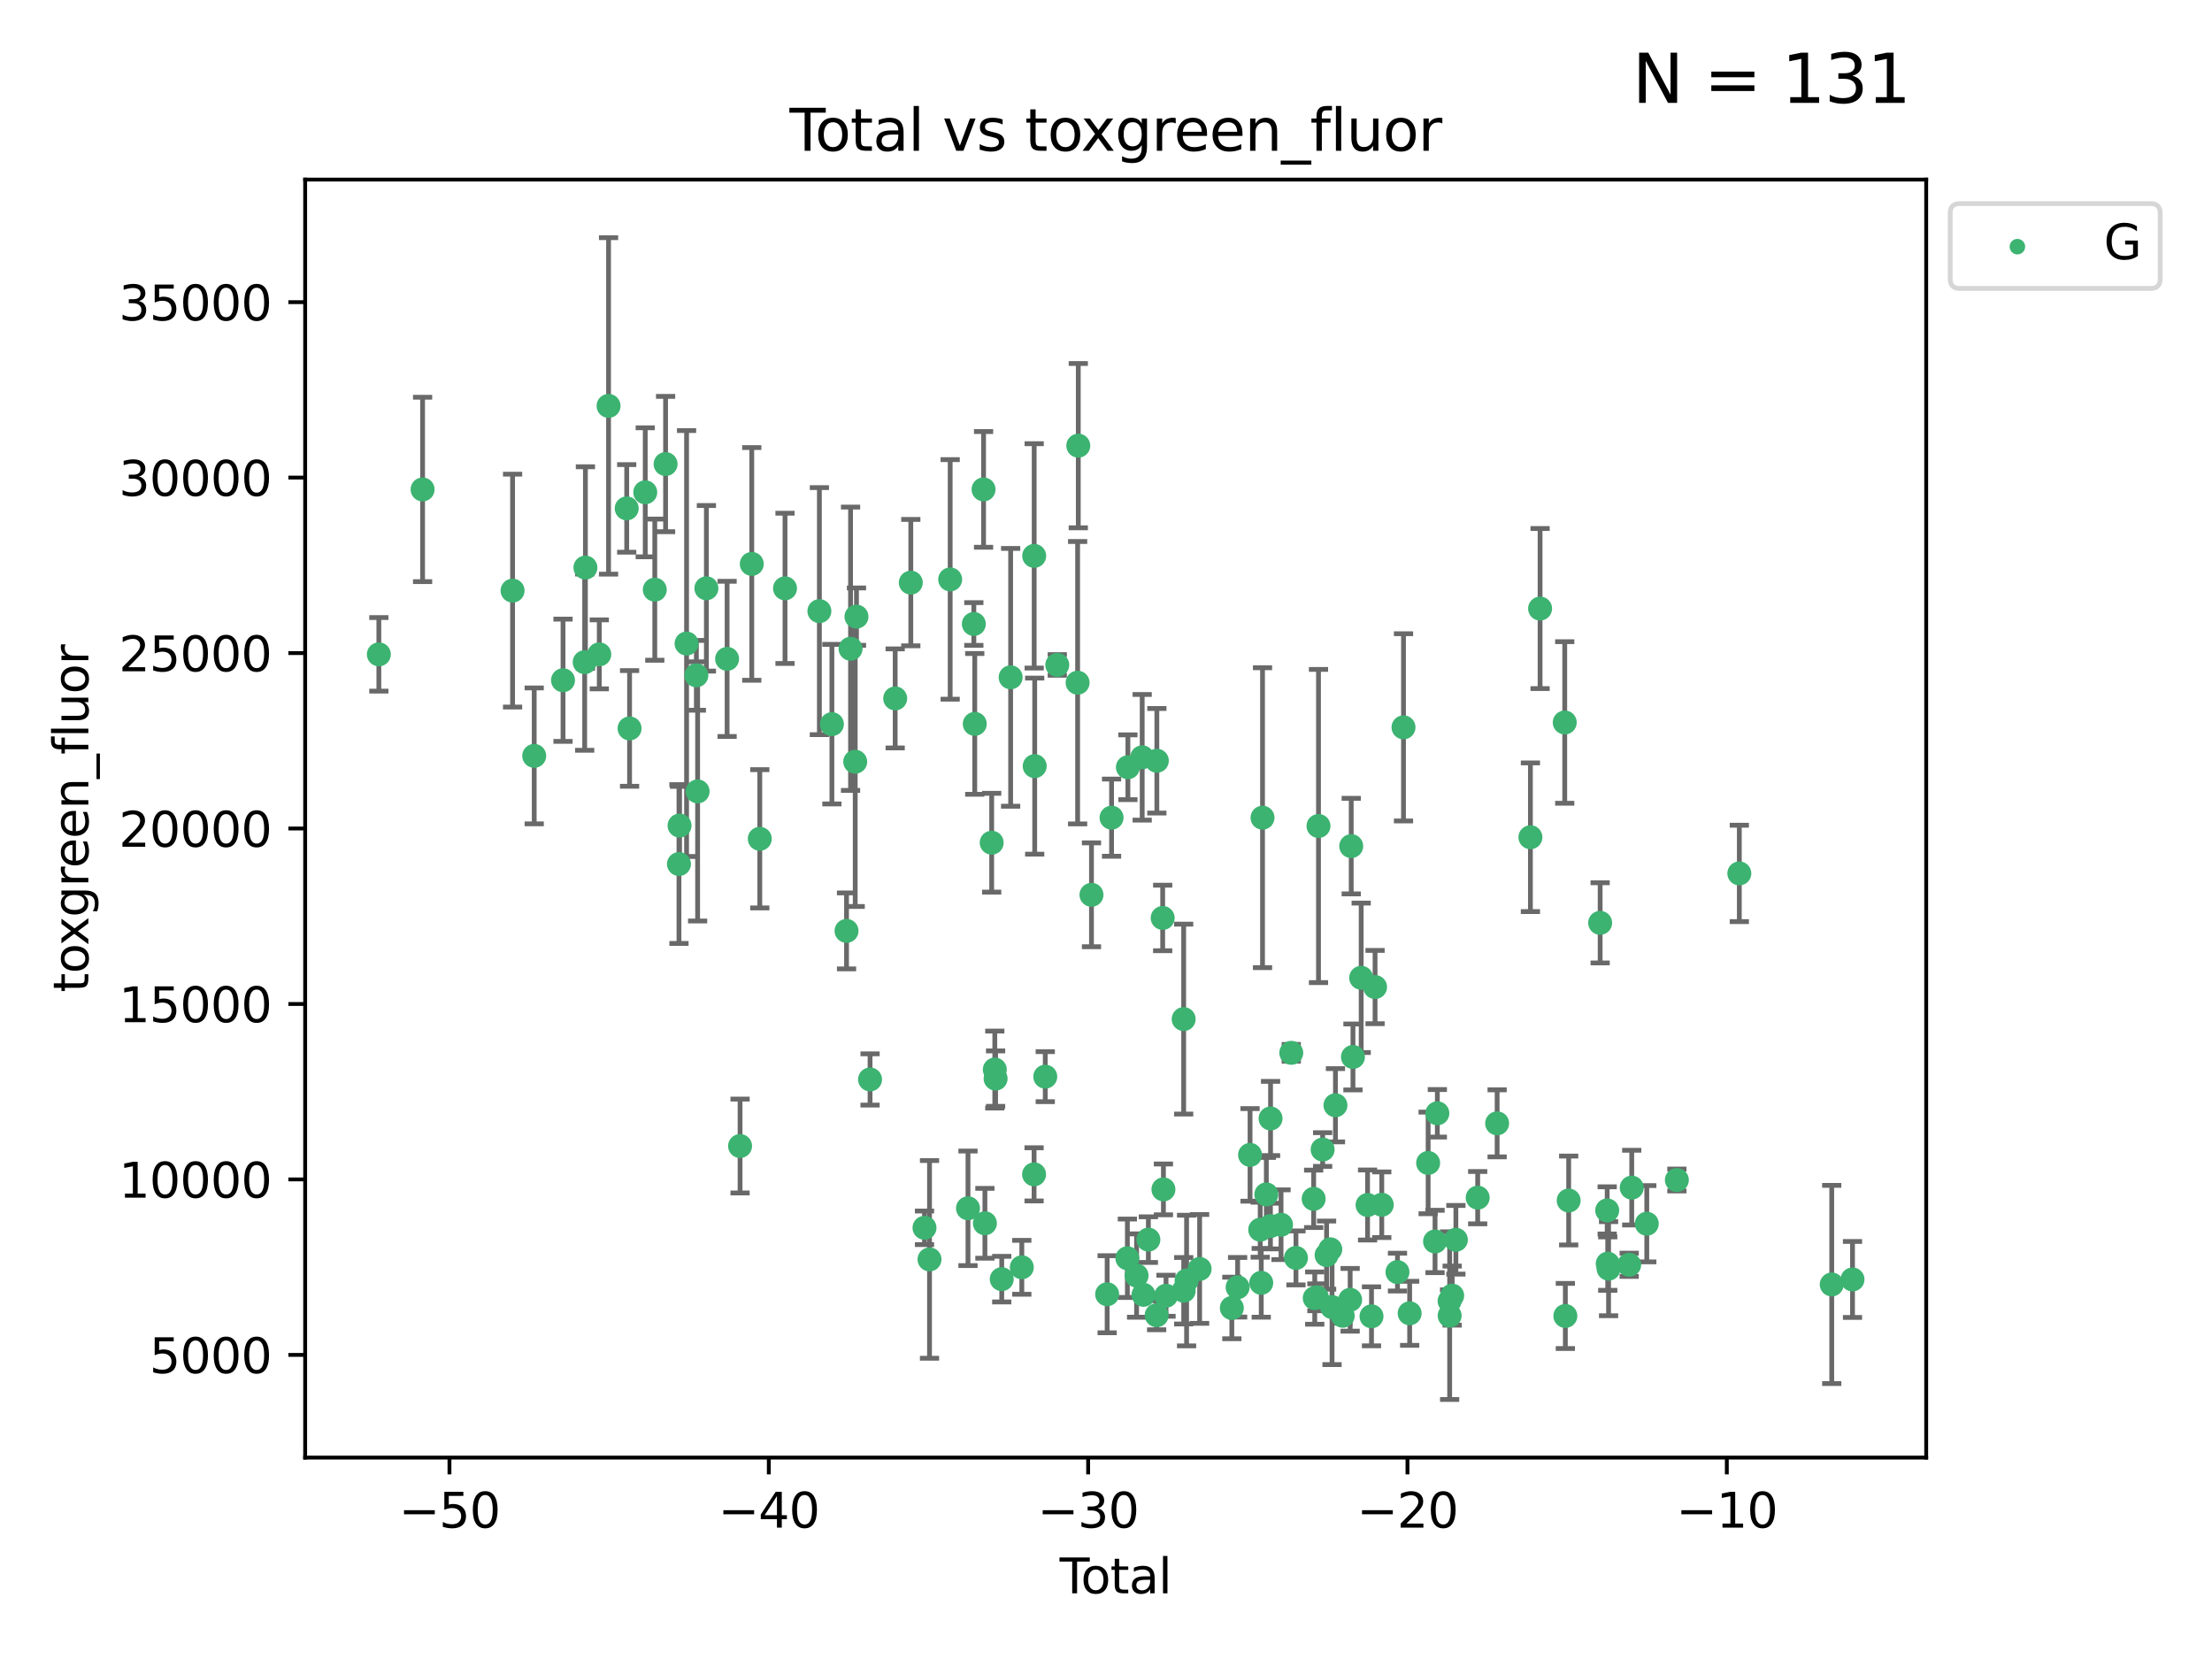 <?xml version="1.0" encoding="utf-8" standalone="no"?>
<!DOCTYPE svg PUBLIC "-//W3C//DTD SVG 1.1//EN"
  "http://www.w3.org/Graphics/SVG/1.1/DTD/svg11.dtd">
<svg xmlns:xlink="http://www.w3.org/1999/xlink" width="460.8pt" height="345.6pt" viewBox="0 0 460.8 345.6" xmlns="http://www.w3.org/2000/svg" version="1.1">
 <defs>
  <style type="text/css">*{stroke-linejoin: round; stroke-linecap: butt}</style>
 </defs>
 <g id="figure_1">
  <g id="patch_1">
   <path d="M 0 345.6 
L 460.8 345.6 
L 460.8 0 
L 0 0 
z
" style="fill: #ffffff"/>
  </g>
  <g id="axes_1">
   <g id="patch_2">
    <path d="M 63.571 303.64 
L 401.26 303.64 
L 401.26 37.411 
L 63.571 37.411 
z
" style="fill: #ffffff"/>
   </g>
   <g id="PathCollection_1">
    <defs>
     <path id="ma0ac4f221f" d="M 0 1.118 
C 0.297 1.118 0.581 1 0.791 0.791 
C 1 0.581 1.118 0.297 1.118 0 
C 1.118 -0.297 1 -0.581 0.791 -0.791 
C 0.581 -1 0.297 -1.118 0 -1.118 
C -0.297 -1.118 -0.581 -1 -0.791 -0.791 
C -1 -0.581 -1.118 -0.297 -1.118 0 
C -1.118 0.297 -1 0.581 -0.791 0.791 
C -0.581 1 -0.297 1.118 0 1.118 
z
" style="stroke: #3cb371"/>
    </defs>
    <g clip-path="url(#pab5e24124e)">
     <use xlink:href="#ma0ac4f221f" x="78.921" y="136.313" style="fill: #3cb371; stroke: #3cb371"/>
     <use xlink:href="#ma0ac4f221f" x="88.034" y="101.959" style="fill: #3cb371; stroke: #3cb371"/>
     <use xlink:href="#ma0ac4f221f" x="106.779" y="123.037" style="fill: #3cb371; stroke: #3cb371"/>
     <use xlink:href="#ma0ac4f221f" x="111.287" y="157.462" style="fill: #3cb371; stroke: #3cb371"/>
     <use xlink:href="#ma0ac4f221f" x="117.288" y="141.706" style="fill: #3cb371; stroke: #3cb371"/>
     <use xlink:href="#ma0ac4f221f" x="121.8" y="137.942" style="fill: #3cb371; stroke: #3cb371"/>
     <use xlink:href="#ma0ac4f221f" x="121.953" y="118.239" style="fill: #3cb371; stroke: #3cb371"/>
     <use xlink:href="#ma0ac4f221f" x="124.844" y="136.314" style="fill: #3cb371; stroke: #3cb371"/>
     <use xlink:href="#ma0ac4f221f" x="126.774" y="84.558" style="fill: #3cb371; stroke: #3cb371"/>
     <use xlink:href="#ma0ac4f221f" x="130.556" y="105.907" style="fill: #3cb371; stroke: #3cb371"/>
     <use xlink:href="#ma0ac4f221f" x="131.152" y="151.743" style="fill: #3cb371; stroke: #3cb371"/>
     <use xlink:href="#ma0ac4f221f" x="134.417" y="102.555" style="fill: #3cb371; stroke: #3cb371"/>
     <use xlink:href="#ma0ac4f221f" x="136.403" y="122.837" style="fill: #3cb371; stroke: #3cb371"/>
     <use xlink:href="#ma0ac4f221f" x="138.654" y="96.671" style="fill: #3cb371; stroke: #3cb371"/>
     <use xlink:href="#ma0ac4f221f" x="141.442" y="179.995" style="fill: #3cb371; stroke: #3cb371"/>
     <use xlink:href="#ma0ac4f221f" x="141.564" y="171.982" style="fill: #3cb371; stroke: #3cb371"/>
     <use xlink:href="#ma0ac4f221f" x="143.025" y="134.06" style="fill: #3cb371; stroke: #3cb371"/>
     <use xlink:href="#ma0ac4f221f" x="145.066" y="140.682" style="fill: #3cb371; stroke: #3cb371"/>
     <use xlink:href="#ma0ac4f221f" x="145.326" y="164.864" style="fill: #3cb371; stroke: #3cb371"/>
     <use xlink:href="#ma0ac4f221f" x="147.155" y="122.553" style="fill: #3cb371; stroke: #3cb371"/>
     <use xlink:href="#ma0ac4f221f" x="151.469" y="137.259" style="fill: #3cb371; stroke: #3cb371"/>
     <use xlink:href="#ma0ac4f221f" x="154.169" y="238.738" style="fill: #3cb371; stroke: #3cb371"/>
     <use xlink:href="#ma0ac4f221f" x="156.61" y="117.474" style="fill: #3cb371; stroke: #3cb371"/>
     <use xlink:href="#ma0ac4f221f" x="158.279" y="174.735" style="fill: #3cb371; stroke: #3cb371"/>
     <use xlink:href="#ma0ac4f221f" x="163.533" y="122.561" style="fill: #3cb371; stroke: #3cb371"/>
     <use xlink:href="#ma0ac4f221f" x="170.693" y="127.31" style="fill: #3cb371; stroke: #3cb371"/>
     <use xlink:href="#ma0ac4f221f" x="173.299" y="150.854" style="fill: #3cb371; stroke: #3cb371"/>
     <use xlink:href="#ma0ac4f221f" x="176.348" y="193.923" style="fill: #3cb371; stroke: #3cb371"/>
     <use xlink:href="#ma0ac4f221f" x="177.187" y="135.145" style="fill: #3cb371; stroke: #3cb371"/>
     <use xlink:href="#ma0ac4f221f" x="178.157" y="158.682" style="fill: #3cb371; stroke: #3cb371"/>
     <use xlink:href="#ma0ac4f221f" x="178.418" y="128.457" style="fill: #3cb371; stroke: #3cb371"/>
     <use xlink:href="#ma0ac4f221f" x="181.248" y="224.87" style="fill: #3cb371; stroke: #3cb371"/>
     <use xlink:href="#ma0ac4f221f" x="186.483" y="145.494" style="fill: #3cb371; stroke: #3cb371"/>
     <use xlink:href="#ma0ac4f221f" x="189.737" y="121.374" style="fill: #3cb371; stroke: #3cb371"/>
     <use xlink:href="#ma0ac4f221f" x="192.59" y="255.773" style="fill: #3cb371; stroke: #3cb371"/>
     <use xlink:href="#ma0ac4f221f" x="193.635" y="262.356" style="fill: #3cb371; stroke: #3cb371"/>
     <use xlink:href="#ma0ac4f221f" x="197.939" y="120.702" style="fill: #3cb371; stroke: #3cb371"/>
     <use xlink:href="#ma0ac4f221f" x="201.65" y="251.711" style="fill: #3cb371; stroke: #3cb371"/>
     <use xlink:href="#ma0ac4f221f" x="202.868" y="129.986" style="fill: #3cb371; stroke: #3cb371"/>
     <use xlink:href="#ma0ac4f221f" x="203.06" y="150.8" style="fill: #3cb371; stroke: #3cb371"/>
     <use xlink:href="#ma0ac4f221f" x="204.894" y="101.951" style="fill: #3cb371; stroke: #3cb371"/>
     <use xlink:href="#ma0ac4f221f" x="205.174" y="254.834" style="fill: #3cb371; stroke: #3cb371"/>
     <use xlink:href="#ma0ac4f221f" x="206.587" y="175.553" style="fill: #3cb371; stroke: #3cb371"/>
     <use xlink:href="#ma0ac4f221f" x="207.235" y="222.809" style="fill: #3cb371; stroke: #3cb371"/>
     <use xlink:href="#ma0ac4f221f" x="207.402" y="224.694" style="fill: #3cb371; stroke: #3cb371"/>
     <use xlink:href="#ma0ac4f221f" x="208.68" y="266.47" style="fill: #3cb371; stroke: #3cb371"/>
     <use xlink:href="#ma0ac4f221f" x="210.536" y="141.098" style="fill: #3cb371; stroke: #3cb371"/>
     <use xlink:href="#ma0ac4f221f" x="212.862" y="264.001" style="fill: #3cb371; stroke: #3cb371"/>
     <use xlink:href="#ma0ac4f221f" x="215.418" y="244.639" style="fill: #3cb371; stroke: #3cb371"/>
     <use xlink:href="#ma0ac4f221f" x="215.441" y="115.801" style="fill: #3cb371; stroke: #3cb371"/>
     <use xlink:href="#ma0ac4f221f" x="215.547" y="159.599" style="fill: #3cb371; stroke: #3cb371"/>
     <use xlink:href="#ma0ac4f221f" x="217.748" y="224.286" style="fill: #3cb371; stroke: #3cb371"/>
     <use xlink:href="#ma0ac4f221f" x="220.251" y="138.516" style="fill: #3cb371; stroke: #3cb371"/>
     <use xlink:href="#ma0ac4f221f" x="224.488" y="142.218" style="fill: #3cb371; stroke: #3cb371"/>
     <use xlink:href="#ma0ac4f221f" x="224.627" y="92.838" style="fill: #3cb371; stroke: #3cb371"/>
     <use xlink:href="#ma0ac4f221f" x="227.375" y="186.405" style="fill: #3cb371; stroke: #3cb371"/>
     <use xlink:href="#ma0ac4f221f" x="230.639" y="269.615" style="fill: #3cb371; stroke: #3cb371"/>
     <use xlink:href="#ma0ac4f221f" x="231.56" y="170.334" style="fill: #3cb371; stroke: #3cb371"/>
     <use xlink:href="#ma0ac4f221f" x="234.853" y="262.117" style="fill: #3cb371; stroke: #3cb371"/>
     <use xlink:href="#ma0ac4f221f" x="234.961" y="159.836" style="fill: #3cb371; stroke: #3cb371"/>
     <use xlink:href="#ma0ac4f221f" x="236.771" y="265.724" style="fill: #3cb371; stroke: #3cb371"/>
     <use xlink:href="#ma0ac4f221f" x="237.939" y="157.761" style="fill: #3cb371; stroke: #3cb371"/>
     <use xlink:href="#ma0ac4f221f" x="238.211" y="269.733" style="fill: #3cb371; stroke: #3cb371"/>
     <use xlink:href="#ma0ac4f221f" x="239.227" y="258.235" style="fill: #3cb371; stroke: #3cb371"/>
     <use xlink:href="#ma0ac4f221f" x="240.951" y="273.987" style="fill: #3cb371; stroke: #3cb371"/>
     <use xlink:href="#ma0ac4f221f" x="240.994" y="158.479" style="fill: #3cb371; stroke: #3cb371"/>
     <use xlink:href="#ma0ac4f221f" x="242.209" y="191.224" style="fill: #3cb371; stroke: #3cb371"/>
     <use xlink:href="#ma0ac4f221f" x="242.364" y="247.772" style="fill: #3cb371; stroke: #3cb371"/>
     <use xlink:href="#ma0ac4f221f" x="242.905" y="269.928" style="fill: #3cb371; stroke: #3cb371"/>
     <use xlink:href="#ma0ac4f221f" x="246.579" y="212.294" style="fill: #3cb371; stroke: #3cb371"/>
     <use xlink:href="#ma0ac4f221f" x="246.589" y="268.883" style="fill: #3cb371; stroke: #3cb371"/>
     <use xlink:href="#ma0ac4f221f" x="247.187" y="266.762" style="fill: #3cb371; stroke: #3cb371"/>
     <use xlink:href="#ma0ac4f221f" x="249.904" y="264.342" style="fill: #3cb371; stroke: #3cb371"/>
     <use xlink:href="#ma0ac4f221f" x="256.614" y="272.47" style="fill: #3cb371; stroke: #3cb371"/>
     <use xlink:href="#ma0ac4f221f" x="257.82" y="268.161" style="fill: #3cb371; stroke: #3cb371"/>
     <use xlink:href="#ma0ac4f221f" x="260.408" y="240.585" style="fill: #3cb371; stroke: #3cb371"/>
     <use xlink:href="#ma0ac4f221f" x="262.525" y="256.171" style="fill: #3cb371; stroke: #3cb371"/>
     <use xlink:href="#ma0ac4f221f" x="262.741" y="267.238" style="fill: #3cb371; stroke: #3cb371"/>
     <use xlink:href="#ma0ac4f221f" x="263.007" y="170.338" style="fill: #3cb371; stroke: #3cb371"/>
     <use xlink:href="#ma0ac4f221f" x="263.801" y="248.82" style="fill: #3cb371; stroke: #3cb371"/>
     <use xlink:href="#ma0ac4f221f" x="264.655" y="255.411" style="fill: #3cb371; stroke: #3cb371"/>
     <use xlink:href="#ma0ac4f221f" x="264.68" y="232.999" style="fill: #3cb371; stroke: #3cb371"/>
     <use xlink:href="#ma0ac4f221f" x="266.864" y="255.131" style="fill: #3cb371; stroke: #3cb371"/>
     <use xlink:href="#ma0ac4f221f" x="268.995" y="219.323" style="fill: #3cb371; stroke: #3cb371"/>
     <use xlink:href="#ma0ac4f221f" x="269.974" y="262.047" style="fill: #3cb371; stroke: #3cb371"/>
     <use xlink:href="#ma0ac4f221f" x="273.661" y="249.739" style="fill: #3cb371; stroke: #3cb371"/>
     <use xlink:href="#ma0ac4f221f" x="273.885" y="270.418" style="fill: #3cb371; stroke: #3cb371"/>
     <use xlink:href="#ma0ac4f221f" x="274.332" y="270.251" style="fill: #3cb371; stroke: #3cb371"/>
     <use xlink:href="#ma0ac4f221f" x="274.666" y="172.069" style="fill: #3cb371; stroke: #3cb371"/>
     <use xlink:href="#ma0ac4f221f" x="275.53" y="239.468" style="fill: #3cb371; stroke: #3cb371"/>
     <use xlink:href="#ma0ac4f221f" x="276.351" y="261.462" style="fill: #3cb371; stroke: #3cb371"/>
     <use xlink:href="#ma0ac4f221f" x="277.118" y="260.249" style="fill: #3cb371; stroke: #3cb371"/>
     <use xlink:href="#ma0ac4f221f" x="277.488" y="272.292" style="fill: #3cb371; stroke: #3cb371"/>
     <use xlink:href="#ma0ac4f221f" x="278.2" y="230.246" style="fill: #3cb371; stroke: #3cb371"/>
     <use xlink:href="#ma0ac4f221f" x="279.714" y="274.096" style="fill: #3cb371; stroke: #3cb371"/>
     <use xlink:href="#ma0ac4f221f" x="281.262" y="270.773" style="fill: #3cb371; stroke: #3cb371"/>
     <use xlink:href="#ma0ac4f221f" x="281.485" y="176.261" style="fill: #3cb371; stroke: #3cb371"/>
     <use xlink:href="#ma0ac4f221f" x="281.846" y="220.183" style="fill: #3cb371; stroke: #3cb371"/>
     <use xlink:href="#ma0ac4f221f" x="283.559" y="203.694" style="fill: #3cb371; stroke: #3cb371"/>
     <use xlink:href="#ma0ac4f221f" x="284.888" y="251.024" style="fill: #3cb371; stroke: #3cb371"/>
     <use xlink:href="#ma0ac4f221f" x="285.709" y="274.213" style="fill: #3cb371; stroke: #3cb371"/>
     <use xlink:href="#ma0ac4f221f" x="286.452" y="205.619" style="fill: #3cb371; stroke: #3cb371"/>
     <use xlink:href="#ma0ac4f221f" x="287.849" y="250.973" style="fill: #3cb371; stroke: #3cb371"/>
     <use xlink:href="#ma0ac4f221f" x="291.12" y="265.001" style="fill: #3cb371; stroke: #3cb371"/>
     <use xlink:href="#ma0ac4f221f" x="292.376" y="151.519" style="fill: #3cb371; stroke: #3cb371"/>
     <use xlink:href="#ma0ac4f221f" x="293.657" y="273.587" style="fill: #3cb371; stroke: #3cb371"/>
     <use xlink:href="#ma0ac4f221f" x="297.507" y="242.261" style="fill: #3cb371; stroke: #3cb371"/>
     <use xlink:href="#ma0ac4f221f" x="298.946" y="258.62" style="fill: #3cb371; stroke: #3cb371"/>
     <use xlink:href="#ma0ac4f221f" x="299.425" y="231.921" style="fill: #3cb371; stroke: #3cb371"/>
     <use xlink:href="#ma0ac4f221f" x="301.976" y="271.027" style="fill: #3cb371; stroke: #3cb371"/>
     <use xlink:href="#ma0ac4f221f" x="301.99" y="274.071" style="fill: #3cb371; stroke: #3cb371"/>
     <use xlink:href="#ma0ac4f221f" x="302.514" y="269.903" style="fill: #3cb371; stroke: #3cb371"/>
     <use xlink:href="#ma0ac4f221f" x="303.287" y="258.269" style="fill: #3cb371; stroke: #3cb371"/>
     <use xlink:href="#ma0ac4f221f" x="307.829" y="249.494" style="fill: #3cb371; stroke: #3cb371"/>
     <use xlink:href="#ma0ac4f221f" x="311.88" y="234.013" style="fill: #3cb371; stroke: #3cb371"/>
     <use xlink:href="#ma0ac4f221f" x="318.814" y="174.413" style="fill: #3cb371; stroke: #3cb371"/>
     <use xlink:href="#ma0ac4f221f" x="320.828" y="126.775" style="fill: #3cb371; stroke: #3cb371"/>
     <use xlink:href="#ma0ac4f221f" x="325.963" y="150.503" style="fill: #3cb371; stroke: #3cb371"/>
     <use xlink:href="#ma0ac4f221f" x="326.092" y="274.14" style="fill: #3cb371; stroke: #3cb371"/>
     <use xlink:href="#ma0ac4f221f" x="326.783" y="250.089" style="fill: #3cb371; stroke: #3cb371"/>
     <use xlink:href="#ma0ac4f221f" x="333.34" y="192.247" style="fill: #3cb371; stroke: #3cb371"/>
     <use xlink:href="#ma0ac4f221f" x="334.808" y="252.15" style="fill: #3cb371; stroke: #3cb371"/>
     <use xlink:href="#ma0ac4f221f" x="334.921" y="263.237" style="fill: #3cb371; stroke: #3cb371"/>
     <use xlink:href="#ma0ac4f221f" x="335.094" y="264.286" style="fill: #3cb371; stroke: #3cb371"/>
     <use xlink:href="#ma0ac4f221f" x="339.39" y="263.479" style="fill: #3cb371; stroke: #3cb371"/>
     <use xlink:href="#ma0ac4f221f" x="339.921" y="247.402" style="fill: #3cb371; stroke: #3cb371"/>
     <use xlink:href="#ma0ac4f221f" x="343.055" y="254.927" style="fill: #3cb371; stroke: #3cb371"/>
     <use xlink:href="#ma0ac4f221f" x="349.323" y="245.816" style="fill: #3cb371; stroke: #3cb371"/>
     <use xlink:href="#ma0ac4f221f" x="362.334" y="181.948" style="fill: #3cb371; stroke: #3cb371"/>
     <use xlink:href="#ma0ac4f221f" x="381.585" y="267.579" style="fill: #3cb371; stroke: #3cb371"/>
     <use xlink:href="#ma0ac4f221f" x="385.911" y="266.531" style="fill: #3cb371; stroke: #3cb371"/>
    </g>
   </g>
   <g id="matplotlib.axis_1">
    <g id="xtick_1">
     <g id="line2d_1">
      <defs>
       <path id="m6a128bca41" d="M 0 0 
L 0 3.5 
" style="stroke: #000000; stroke-width: 0.8"/>
      </defs>
      <g>
       <use xlink:href="#m6a128bca41" x="93.632" y="303.64" style="stroke: #000000; stroke-width: 0.8"/>
      </g>
     </g>
     <g id="text_1">
      <!-- −50 -->
      <g transform="translate(83.08 318.238)scale(0.1 -0.1)">
       <defs>
        <path id="DejaVuSans-2212" d="M 678 2272 
L 4684 2272 
L 4684 1741 
L 678 1741 
L 678 2272 
z
" transform="scale(0.016)"/>
        <path id="DejaVuSans-35" d="M 691 4666 
L 3169 4666 
L 3169 4134 
L 1269 4134 
L 1269 2991 
Q 1406 3038 1543 3061 
Q 1681 3084 1819 3084 
Q 2600 3084 3056 2656 
Q 3513 2228 3513 1497 
Q 3513 744 3044 326 
Q 2575 -91 1722 -91 
Q 1428 -91 1123 -41 
Q 819 9 494 109 
L 494 744 
Q 775 591 1075 516 
Q 1375 441 1709 441 
Q 2250 441 2565 725 
Q 2881 1009 2881 1497 
Q 2881 1984 2565 2268 
Q 2250 2553 1709 2553 
Q 1456 2553 1204 2497 
Q 953 2441 691 2322 
L 691 4666 
z
" transform="scale(0.016)"/>
        <path id="DejaVuSans-30" d="M 2034 4250 
Q 1547 4250 1301 3770 
Q 1056 3291 1056 2328 
Q 1056 1369 1301 889 
Q 1547 409 2034 409 
Q 2525 409 2770 889 
Q 3016 1369 3016 2328 
Q 3016 3291 2770 3770 
Q 2525 4250 2034 4250 
z
M 2034 4750 
Q 2819 4750 3233 4129 
Q 3647 3509 3647 2328 
Q 3647 1150 3233 529 
Q 2819 -91 2034 -91 
Q 1250 -91 836 529 
Q 422 1150 422 2328 
Q 422 3509 836 4129 
Q 1250 4750 2034 4750 
z
" transform="scale(0.016)"/>
       </defs>
       <use xlink:href="#DejaVuSans-2212"/>
       <use xlink:href="#DejaVuSans-35" x="83.789"/>
       <use xlink:href="#DejaVuSans-30" x="147.412"/>
      </g>
     </g>
    </g>
    <g id="xtick_2">
     <g id="line2d_2">
      <g>
       <use xlink:href="#m6a128bca41" x="160.156" y="303.64" style="stroke: #000000; stroke-width: 0.8"/>
      </g>
     </g>
     <g id="text_2">
      <!-- −40 -->
      <g transform="translate(149.604 318.238)scale(0.1 -0.1)">
       <defs>
        <path id="DejaVuSans-34" d="M 2419 4116 
L 825 1625 
L 2419 1625 
L 2419 4116 
z
M 2253 4666 
L 3047 4666 
L 3047 1625 
L 3713 1625 
L 3713 1100 
L 3047 1100 
L 3047 0 
L 2419 0 
L 2419 1100 
L 313 1100 
L 313 1709 
L 2253 4666 
z
" transform="scale(0.016)"/>
       </defs>
       <use xlink:href="#DejaVuSans-2212"/>
       <use xlink:href="#DejaVuSans-34" x="83.789"/>
       <use xlink:href="#DejaVuSans-30" x="147.412"/>
      </g>
     </g>
    </g>
    <g id="xtick_3">
     <g id="line2d_3">
      <g>
       <use xlink:href="#m6a128bca41" x="226.68" y="303.64" style="stroke: #000000; stroke-width: 0.8"/>
      </g>
     </g>
     <g id="text_3">
      <!-- −30 -->
      <g transform="translate(216.127 318.238)scale(0.1 -0.1)">
       <defs>
        <path id="DejaVuSans-33" d="M 2597 2516 
Q 3050 2419 3304 2112 
Q 3559 1806 3559 1356 
Q 3559 666 3084 287 
Q 2609 -91 1734 -91 
Q 1441 -91 1130 -33 
Q 819 25 488 141 
L 488 750 
Q 750 597 1062 519 
Q 1375 441 1716 441 
Q 2309 441 2620 675 
Q 2931 909 2931 1356 
Q 2931 1769 2642 2001 
Q 2353 2234 1838 2234 
L 1294 2234 
L 1294 2753 
L 1863 2753 
Q 2328 2753 2575 2939 
Q 2822 3125 2822 3475 
Q 2822 3834 2567 4026 
Q 2313 4219 1838 4219 
Q 1578 4219 1281 4162 
Q 984 4106 628 3988 
L 628 4550 
Q 988 4650 1302 4700 
Q 1616 4750 1894 4750 
Q 2613 4750 3031 4423 
Q 3450 4097 3450 3541 
Q 3450 3153 3228 2886 
Q 3006 2619 2597 2516 
z
" transform="scale(0.016)"/>
       </defs>
       <use xlink:href="#DejaVuSans-2212"/>
       <use xlink:href="#DejaVuSans-33" x="83.789"/>
       <use xlink:href="#DejaVuSans-30" x="147.412"/>
      </g>
     </g>
    </g>
    <g id="xtick_4">
     <g id="line2d_4">
      <g>
       <use xlink:href="#m6a128bca41" x="293.203" y="303.64" style="stroke: #000000; stroke-width: 0.8"/>
      </g>
     </g>
     <g id="text_4">
      <!-- −20 -->
      <g transform="translate(282.651 318.238)scale(0.1 -0.1)">
       <defs>
        <path id="DejaVuSans-32" d="M 1228 531 
L 3431 531 
L 3431 0 
L 469 0 
L 469 531 
Q 828 903 1448 1529 
Q 2069 2156 2228 2338 
Q 2531 2678 2651 2914 
Q 2772 3150 2772 3378 
Q 2772 3750 2511 3984 
Q 2250 4219 1831 4219 
Q 1534 4219 1204 4116 
Q 875 4013 500 3803 
L 500 4441 
Q 881 4594 1212 4672 
Q 1544 4750 1819 4750 
Q 2544 4750 2975 4387 
Q 3406 4025 3406 3419 
Q 3406 3131 3298 2873 
Q 3191 2616 2906 2266 
Q 2828 2175 2409 1742 
Q 1991 1309 1228 531 
z
" transform="scale(0.016)"/>
       </defs>
       <use xlink:href="#DejaVuSans-2212"/>
       <use xlink:href="#DejaVuSans-32" x="83.789"/>
       <use xlink:href="#DejaVuSans-30" x="147.412"/>
      </g>
     </g>
    </g>
    <g id="xtick_5">
     <g id="line2d_5">
      <g>
       <use xlink:href="#m6a128bca41" x="359.727" y="303.64" style="stroke: #000000; stroke-width: 0.8"/>
      </g>
     </g>
     <g id="text_5">
      <!-- −10 -->
      <g transform="translate(349.174 318.238)scale(0.1 -0.1)">
       <defs>
        <path id="DejaVuSans-31" d="M 794 531 
L 1825 531 
L 1825 4091 
L 703 3866 
L 703 4441 
L 1819 4666 
L 2450 4666 
L 2450 531 
L 3481 531 
L 3481 0 
L 794 0 
L 794 531 
z
" transform="scale(0.016)"/>
       </defs>
       <use xlink:href="#DejaVuSans-2212"/>
       <use xlink:href="#DejaVuSans-31" x="83.789"/>
       <use xlink:href="#DejaVuSans-30" x="147.412"/>
      </g>
     </g>
    </g>
    <g id="text_6">
     <!-- Total -->
     <g transform="translate(220.739 331.917)scale(0.1 -0.1)">
      <defs>
       <path id="DejaVuSans-54" d="M -19 4666 
L 3928 4666 
L 3928 4134 
L 2272 4134 
L 2272 0 
L 1638 0 
L 1638 4134 
L -19 4134 
L -19 4666 
z
" transform="scale(0.016)"/>
       <path id="DejaVuSans-6f" d="M 1959 3097 
Q 1497 3097 1228 2736 
Q 959 2375 959 1747 
Q 959 1119 1226 758 
Q 1494 397 1959 397 
Q 2419 397 2687 759 
Q 2956 1122 2956 1747 
Q 2956 2369 2687 2733 
Q 2419 3097 1959 3097 
z
M 1959 3584 
Q 2709 3584 3137 3096 
Q 3566 2609 3566 1747 
Q 3566 888 3137 398 
Q 2709 -91 1959 -91 
Q 1206 -91 779 398 
Q 353 888 353 1747 
Q 353 2609 779 3096 
Q 1206 3584 1959 3584 
z
" transform="scale(0.016)"/>
       <path id="DejaVuSans-74" d="M 1172 4494 
L 1172 3500 
L 2356 3500 
L 2356 3053 
L 1172 3053 
L 1172 1153 
Q 1172 725 1289 603 
Q 1406 481 1766 481 
L 2356 481 
L 2356 0 
L 1766 0 
Q 1100 0 847 248 
Q 594 497 594 1153 
L 594 3053 
L 172 3053 
L 172 3500 
L 594 3500 
L 594 4494 
L 1172 4494 
z
" transform="scale(0.016)"/>
       <path id="DejaVuSans-61" d="M 2194 1759 
Q 1497 1759 1228 1600 
Q 959 1441 959 1056 
Q 959 750 1161 570 
Q 1363 391 1709 391 
Q 2188 391 2477 730 
Q 2766 1069 2766 1631 
L 2766 1759 
L 2194 1759 
z
M 3341 1997 
L 3341 0 
L 2766 0 
L 2766 531 
Q 2569 213 2275 61 
Q 1981 -91 1556 -91 
Q 1019 -91 701 211 
Q 384 513 384 1019 
Q 384 1609 779 1909 
Q 1175 2209 1959 2209 
L 2766 2209 
L 2766 2266 
Q 2766 2663 2505 2880 
Q 2244 3097 1772 3097 
Q 1472 3097 1187 3025 
Q 903 2953 641 2809 
L 641 3341 
Q 956 3463 1253 3523 
Q 1550 3584 1831 3584 
Q 2591 3584 2966 3190 
Q 3341 2797 3341 1997 
z
" transform="scale(0.016)"/>
       <path id="DejaVuSans-6c" d="M 603 4863 
L 1178 4863 
L 1178 0 
L 603 0 
L 603 4863 
z
" transform="scale(0.016)"/>
      </defs>
      <use xlink:href="#DejaVuSans-54"/>
      <use xlink:href="#DejaVuSans-6f" x="44.084"/>
      <use xlink:href="#DejaVuSans-74" x="105.266"/>
      <use xlink:href="#DejaVuSans-61" x="144.475"/>
      <use xlink:href="#DejaVuSans-6c" x="205.754"/>
     </g>
    </g>
   </g>
   <g id="matplotlib.axis_2">
    <g id="ytick_1">
     <g id="line2d_6">
      <defs>
       <path id="mca19228e9d" d="M 0 0 
L -3.5 0 
" style="stroke: #000000; stroke-width: 0.8"/>
      </defs>
      <g>
       <use xlink:href="#mca19228e9d" x="63.571" y="282.244" style="stroke: #000000; stroke-width: 0.8"/>
      </g>
     </g>
     <g id="text_7">
      <!-- 5000 -->
      <g transform="translate(31.121 286.043)scale(0.1 -0.1)">
       <use xlink:href="#DejaVuSans-35"/>
       <use xlink:href="#DejaVuSans-30" x="63.623"/>
       <use xlink:href="#DejaVuSans-30" x="127.246"/>
       <use xlink:href="#DejaVuSans-30" x="190.869"/>
      </g>
     </g>
    </g>
    <g id="ytick_2">
     <g id="line2d_7">
      <g>
       <use xlink:href="#mca19228e9d" x="63.571" y="245.694" style="stroke: #000000; stroke-width: 0.8"/>
      </g>
     </g>
     <g id="text_8">
      <!-- 10000 -->
      <g transform="translate(24.759 249.493)scale(0.1 -0.1)">
       <use xlink:href="#DejaVuSans-31"/>
       <use xlink:href="#DejaVuSans-30" x="63.623"/>
       <use xlink:href="#DejaVuSans-30" x="127.246"/>
       <use xlink:href="#DejaVuSans-30" x="190.869"/>
       <use xlink:href="#DejaVuSans-30" x="254.492"/>
      </g>
     </g>
    </g>
    <g id="ytick_3">
     <g id="line2d_8">
      <g>
       <use xlink:href="#mca19228e9d" x="63.571" y="209.143" style="stroke: #000000; stroke-width: 0.8"/>
      </g>
     </g>
     <g id="text_9">
      <!-- 15000 -->
      <g transform="translate(24.759 212.942)scale(0.1 -0.1)">
       <use xlink:href="#DejaVuSans-31"/>
       <use xlink:href="#DejaVuSans-35" x="63.623"/>
       <use xlink:href="#DejaVuSans-30" x="127.246"/>
       <use xlink:href="#DejaVuSans-30" x="190.869"/>
       <use xlink:href="#DejaVuSans-30" x="254.492"/>
      </g>
     </g>
    </g>
    <g id="ytick_4">
     <g id="line2d_9">
      <g>
       <use xlink:href="#mca19228e9d" x="63.571" y="172.593" style="stroke: #000000; stroke-width: 0.8"/>
      </g>
     </g>
     <g id="text_10">
      <!-- 20000 -->
      <g transform="translate(24.759 176.392)scale(0.1 -0.1)">
       <use xlink:href="#DejaVuSans-32"/>
       <use xlink:href="#DejaVuSans-30" x="63.623"/>
       <use xlink:href="#DejaVuSans-30" x="127.246"/>
       <use xlink:href="#DejaVuSans-30" x="190.869"/>
       <use xlink:href="#DejaVuSans-30" x="254.492"/>
      </g>
     </g>
    </g>
    <g id="ytick_5">
     <g id="line2d_10">
      <g>
       <use xlink:href="#mca19228e9d" x="63.571" y="136.043" style="stroke: #000000; stroke-width: 0.8"/>
      </g>
     </g>
     <g id="text_11">
      <!-- 25000 -->
      <g transform="translate(24.759 139.842)scale(0.1 -0.1)">
       <use xlink:href="#DejaVuSans-32"/>
       <use xlink:href="#DejaVuSans-35" x="63.623"/>
       <use xlink:href="#DejaVuSans-30" x="127.246"/>
       <use xlink:href="#DejaVuSans-30" x="190.869"/>
       <use xlink:href="#DejaVuSans-30" x="254.492"/>
      </g>
     </g>
    </g>
    <g id="ytick_6">
     <g id="line2d_11">
      <g>
       <use xlink:href="#mca19228e9d" x="63.571" y="99.492" style="stroke: #000000; stroke-width: 0.8"/>
      </g>
     </g>
     <g id="text_12">
      <!-- 30000 -->
      <g transform="translate(24.759 103.291)scale(0.1 -0.1)">
       <use xlink:href="#DejaVuSans-33"/>
       <use xlink:href="#DejaVuSans-30" x="63.623"/>
       <use xlink:href="#DejaVuSans-30" x="127.246"/>
       <use xlink:href="#DejaVuSans-30" x="190.869"/>
       <use xlink:href="#DejaVuSans-30" x="254.492"/>
      </g>
     </g>
    </g>
    <g id="ytick_7">
     <g id="line2d_12">
      <g>
       <use xlink:href="#mca19228e9d" x="63.571" y="62.942" style="stroke: #000000; stroke-width: 0.8"/>
      </g>
     </g>
     <g id="text_13">
      <!-- 35000 -->
      <g transform="translate(24.759 66.741)scale(0.1 -0.1)">
       <use xlink:href="#DejaVuSans-33"/>
       <use xlink:href="#DejaVuSans-35" x="63.623"/>
       <use xlink:href="#DejaVuSans-30" x="127.246"/>
       <use xlink:href="#DejaVuSans-30" x="190.869"/>
       <use xlink:href="#DejaVuSans-30" x="254.492"/>
      </g>
     </g>
    </g>
    <g id="text_14">
     <!-- toxgreen_fluor -->
     <g transform="translate(18.401 206.72)rotate(-90)scale(0.1 -0.1)">
      <defs>
       <path id="DejaVuSans-78" d="M 3513 3500 
L 2247 1797 
L 3578 0 
L 2900 0 
L 1881 1375 
L 863 0 
L 184 0 
L 1544 1831 
L 300 3500 
L 978 3500 
L 1906 2253 
L 2834 3500 
L 3513 3500 
z
" transform="scale(0.016)"/>
       <path id="DejaVuSans-67" d="M 2906 1791 
Q 2906 2416 2648 2759 
Q 2391 3103 1925 3103 
Q 1463 3103 1205 2759 
Q 947 2416 947 1791 
Q 947 1169 1205 825 
Q 1463 481 1925 481 
Q 2391 481 2648 825 
Q 2906 1169 2906 1791 
z
M 3481 434 
Q 3481 -459 3084 -895 
Q 2688 -1331 1869 -1331 
Q 1566 -1331 1297 -1286 
Q 1028 -1241 775 -1147 
L 775 -588 
Q 1028 -725 1275 -790 
Q 1522 -856 1778 -856 
Q 2344 -856 2625 -561 
Q 2906 -266 2906 331 
L 2906 616 
Q 2728 306 2450 153 
Q 2172 0 1784 0 
Q 1141 0 747 490 
Q 353 981 353 1791 
Q 353 2603 747 3093 
Q 1141 3584 1784 3584 
Q 2172 3584 2450 3431 
Q 2728 3278 2906 2969 
L 2906 3500 
L 3481 3500 
L 3481 434 
z
" transform="scale(0.016)"/>
       <path id="DejaVuSans-72" d="M 2631 2963 
Q 2534 3019 2420 3045 
Q 2306 3072 2169 3072 
Q 1681 3072 1420 2755 
Q 1159 2438 1159 1844 
L 1159 0 
L 581 0 
L 581 3500 
L 1159 3500 
L 1159 2956 
Q 1341 3275 1631 3429 
Q 1922 3584 2338 3584 
Q 2397 3584 2469 3576 
Q 2541 3569 2628 3553 
L 2631 2963 
z
" transform="scale(0.016)"/>
       <path id="DejaVuSans-65" d="M 3597 1894 
L 3597 1613 
L 953 1613 
Q 991 1019 1311 708 
Q 1631 397 2203 397 
Q 2534 397 2845 478 
Q 3156 559 3463 722 
L 3463 178 
Q 3153 47 2828 -22 
Q 2503 -91 2169 -91 
Q 1331 -91 842 396 
Q 353 884 353 1716 
Q 353 2575 817 3079 
Q 1281 3584 2069 3584 
Q 2775 3584 3186 3129 
Q 3597 2675 3597 1894 
z
M 3022 2063 
Q 3016 2534 2758 2815 
Q 2500 3097 2075 3097 
Q 1594 3097 1305 2825 
Q 1016 2553 972 2059 
L 3022 2063 
z
" transform="scale(0.016)"/>
       <path id="DejaVuSans-6e" d="M 3513 2113 
L 3513 0 
L 2938 0 
L 2938 2094 
Q 2938 2591 2744 2837 
Q 2550 3084 2163 3084 
Q 1697 3084 1428 2787 
Q 1159 2491 1159 1978 
L 1159 0 
L 581 0 
L 581 3500 
L 1159 3500 
L 1159 2956 
Q 1366 3272 1645 3428 
Q 1925 3584 2291 3584 
Q 2894 3584 3203 3211 
Q 3513 2838 3513 2113 
z
" transform="scale(0.016)"/>
       <path id="DejaVuSans-5f" d="M 3263 -1063 
L 3263 -1509 
L -63 -1509 
L -63 -1063 
L 3263 -1063 
z
" transform="scale(0.016)"/>
       <path id="DejaVuSans-66" d="M 2375 4863 
L 2375 4384 
L 1825 4384 
Q 1516 4384 1395 4259 
Q 1275 4134 1275 3809 
L 1275 3500 
L 2222 3500 
L 2222 3053 
L 1275 3053 
L 1275 0 
L 697 0 
L 697 3053 
L 147 3053 
L 147 3500 
L 697 3500 
L 697 3744 
Q 697 4328 969 4595 
Q 1241 4863 1831 4863 
L 2375 4863 
z
" transform="scale(0.016)"/>
       <path id="DejaVuSans-75" d="M 544 1381 
L 544 3500 
L 1119 3500 
L 1119 1403 
Q 1119 906 1312 657 
Q 1506 409 1894 409 
Q 2359 409 2629 706 
Q 2900 1003 2900 1516 
L 2900 3500 
L 3475 3500 
L 3475 0 
L 2900 0 
L 2900 538 
Q 2691 219 2414 64 
Q 2138 -91 1772 -91 
Q 1169 -91 856 284 
Q 544 659 544 1381 
z
M 1991 3584 
L 1991 3584 
z
" transform="scale(0.016)"/>
      </defs>
      <use xlink:href="#DejaVuSans-74"/>
      <use xlink:href="#DejaVuSans-6f" x="39.209"/>
      <use xlink:href="#DejaVuSans-78" x="97.266"/>
      <use xlink:href="#DejaVuSans-67" x="156.445"/>
      <use xlink:href="#DejaVuSans-72" x="219.922"/>
      <use xlink:href="#DejaVuSans-65" x="258.785"/>
      <use xlink:href="#DejaVuSans-65" x="320.309"/>
      <use xlink:href="#DejaVuSans-6e" x="381.832"/>
      <use xlink:href="#DejaVuSans-5f" x="445.211"/>
      <use xlink:href="#DejaVuSans-66" x="495.211"/>
      <use xlink:href="#DejaVuSans-6c" x="530.416"/>
      <use xlink:href="#DejaVuSans-75" x="558.199"/>
      <use xlink:href="#DejaVuSans-6f" x="621.578"/>
      <use xlink:href="#DejaVuSans-72" x="682.76"/>
     </g>
    </g>
   </g>
   <g id="LineCollection_1">
    <path d="M 78.921 143.976 
L 78.921 128.649 
" clip-path="url(#pab5e24124e)" style="fill: none; stroke: #696969"/>
    <path d="M 88.034 121.164 
L 88.034 82.754 
" clip-path="url(#pab5e24124e)" style="fill: none; stroke: #696969"/>
    <path d="M 106.779 147.294 
L 106.779 98.78 
" clip-path="url(#pab5e24124e)" style="fill: none; stroke: #696969"/>
    <path d="M 111.287 171.619 
L 111.287 143.305 
" clip-path="url(#pab5e24124e)" style="fill: none; stroke: #696969"/>
    <path d="M 117.288 154.438 
L 117.288 128.973 
" clip-path="url(#pab5e24124e)" style="fill: none; stroke: #696969"/>
    <path d="M 121.8 156.3 
L 121.8 119.584 
" clip-path="url(#pab5e24124e)" style="fill: none; stroke: #696969"/>
    <path d="M 121.953 139.241 
L 121.953 97.237 
" clip-path="url(#pab5e24124e)" style="fill: none; stroke: #696969"/>
    <path d="M 124.844 143.501 
L 124.844 129.128 
" clip-path="url(#pab5e24124e)" style="fill: none; stroke: #696969"/>
    <path d="M 126.774 119.604 
L 126.774 49.513 
" clip-path="url(#pab5e24124e)" style="fill: none; stroke: #696969"/>
    <path d="M 130.556 115.031 
L 130.556 96.784 
" clip-path="url(#pab5e24124e)" style="fill: none; stroke: #696969"/>
    <path d="M 131.152 163.789 
L 131.152 139.697 
" clip-path="url(#pab5e24124e)" style="fill: none; stroke: #696969"/>
    <path d="M 134.417 115.993 
L 134.417 89.117 
" clip-path="url(#pab5e24124e)" style="fill: none; stroke: #696969"/>
    <path d="M 136.403 137.54 
L 136.403 108.134 
" clip-path="url(#pab5e24124e)" style="fill: none; stroke: #696969"/>
    <path d="M 138.654 110.765 
L 138.654 82.577 
" clip-path="url(#pab5e24124e)" style="fill: none; stroke: #696969"/>
    <path d="M 141.442 196.534 
L 141.442 163.456 
" clip-path="url(#pab5e24124e)" style="fill: none; stroke: #696969"/>
    <path d="M 141.564 180.151 
L 141.564 163.814 
" clip-path="url(#pab5e24124e)" style="fill: none; stroke: #696969"/>
    <path d="M 143.025 178.42 
L 143.025 89.699 
" clip-path="url(#pab5e24124e)" style="fill: none; stroke: #696969"/>
    <path d="M 145.066 147.954 
L 145.066 133.41 
" clip-path="url(#pab5e24124e)" style="fill: none; stroke: #696969"/>
    <path d="M 145.326 191.86 
L 145.326 137.869 
" clip-path="url(#pab5e24124e)" style="fill: none; stroke: #696969"/>
    <path d="M 147.155 139.8 
L 147.155 105.307 
" clip-path="url(#pab5e24124e)" style="fill: none; stroke: #696969"/>
    <path d="M 151.469 153.425 
L 151.469 121.093 
" clip-path="url(#pab5e24124e)" style="fill: none; stroke: #696969"/>
    <path d="M 154.169 248.514 
L 154.169 228.962 
" clip-path="url(#pab5e24124e)" style="fill: none; stroke: #696969"/>
    <path d="M 156.61 141.714 
L 156.61 93.233 
" clip-path="url(#pab5e24124e)" style="fill: none; stroke: #696969"/>
    <path d="M 158.279 189.137 
L 158.279 160.334 
" clip-path="url(#pab5e24124e)" style="fill: none; stroke: #696969"/>
    <path d="M 163.533 138.209 
L 163.533 106.913 
" clip-path="url(#pab5e24124e)" style="fill: none; stroke: #696969"/>
    <path d="M 170.693 153.04 
L 170.693 101.58 
" clip-path="url(#pab5e24124e)" style="fill: none; stroke: #696969"/>
    <path d="M 173.299 167.473 
L 173.299 134.235 
" clip-path="url(#pab5e24124e)" style="fill: none; stroke: #696969"/>
    <path d="M 176.348 201.834 
L 176.348 186.011 
" clip-path="url(#pab5e24124e)" style="fill: none; stroke: #696969"/>
    <path d="M 177.187 164.659 
L 177.187 105.632 
" clip-path="url(#pab5e24124e)" style="fill: none; stroke: #696969"/>
    <path d="M 178.157 188.839 
L 178.157 128.525 
" clip-path="url(#pab5e24124e)" style="fill: none; stroke: #696969"/>
    <path d="M 178.418 134.433 
L 178.418 122.481 
" clip-path="url(#pab5e24124e)" style="fill: none; stroke: #696969"/>
    <path d="M 181.248 230.212 
L 181.248 219.529 
" clip-path="url(#pab5e24124e)" style="fill: none; stroke: #696969"/>
    <path d="M 186.483 155.809 
L 186.483 135.178 
" clip-path="url(#pab5e24124e)" style="fill: none; stroke: #696969"/>
    <path d="M 189.737 134.539 
L 189.737 108.209 
" clip-path="url(#pab5e24124e)" style="fill: none; stroke: #696969"/>
    <path d="M 192.59 259.268 
L 192.59 252.278 
" clip-path="url(#pab5e24124e)" style="fill: none; stroke: #696969"/>
    <path d="M 193.635 282.951 
L 193.635 241.762 
" clip-path="url(#pab5e24124e)" style="fill: none; stroke: #696969"/>
    <path d="M 197.939 145.657 
L 197.939 95.747 
" clip-path="url(#pab5e24124e)" style="fill: none; stroke: #696969"/>
    <path d="M 201.65 263.643 
L 201.65 239.778 
" clip-path="url(#pab5e24124e)" style="fill: none; stroke: #696969"/>
    <path d="M 202.868 134.434 
L 202.868 125.538 
" clip-path="url(#pab5e24124e)" style="fill: none; stroke: #696969"/>
    <path d="M 203.06 165.463 
L 203.06 136.138 
" clip-path="url(#pab5e24124e)" style="fill: none; stroke: #696969"/>
    <path d="M 204.894 114.005 
L 204.894 89.898 
" clip-path="url(#pab5e24124e)" style="fill: none; stroke: #696969"/>
    <path d="M 205.174 262.111 
L 205.174 247.558 
" clip-path="url(#pab5e24124e)" style="fill: none; stroke: #696969"/>
    <path d="M 206.587 185.844 
L 206.587 165.263 
" clip-path="url(#pab5e24124e)" style="fill: none; stroke: #696969"/>
    <path d="M 207.235 230.826 
L 207.235 214.791 
" clip-path="url(#pab5e24124e)" style="fill: none; stroke: #696969"/>
    <path d="M 207.402 230.467 
L 207.402 218.921 
" clip-path="url(#pab5e24124e)" style="fill: none; stroke: #696969"/>
    <path d="M 208.68 271.222 
L 208.68 261.718 
" clip-path="url(#pab5e24124e)" style="fill: none; stroke: #696969"/>
    <path d="M 210.536 167.952 
L 210.536 114.244 
" clip-path="url(#pab5e24124e)" style="fill: none; stroke: #696969"/>
    <path d="M 212.862 269.619 
L 212.862 258.384 
" clip-path="url(#pab5e24124e)" style="fill: none; stroke: #696969"/>
    <path d="M 215.418 250.179 
L 215.418 239.098 
" clip-path="url(#pab5e24124e)" style="fill: none; stroke: #696969"/>
    <path d="M 215.441 139.172 
L 215.441 92.43 
" clip-path="url(#pab5e24124e)" style="fill: none; stroke: #696969"/>
    <path d="M 215.547 177.939 
L 215.547 141.259 
" clip-path="url(#pab5e24124e)" style="fill: none; stroke: #696969"/>
    <path d="M 217.748 229.493 
L 217.748 219.079 
" clip-path="url(#pab5e24124e)" style="fill: none; stroke: #696969"/>
    <path d="M 220.251 140.67 
L 220.251 136.363 
" clip-path="url(#pab5e24124e)" style="fill: none; stroke: #696969"/>
    <path d="M 224.488 171.632 
L 224.488 112.804 
" clip-path="url(#pab5e24124e)" style="fill: none; stroke: #696969"/>
    <path d="M 224.627 109.955 
L 224.627 75.721 
" clip-path="url(#pab5e24124e)" style="fill: none; stroke: #696969"/>
    <path d="M 227.375 197.224 
L 227.375 175.585 
" clip-path="url(#pab5e24124e)" style="fill: none; stroke: #696969"/>
    <path d="M 230.639 277.643 
L 230.639 261.587 
" clip-path="url(#pab5e24124e)" style="fill: none; stroke: #696969"/>
    <path d="M 231.56 178.373 
L 231.56 162.294 
" clip-path="url(#pab5e24124e)" style="fill: none; stroke: #696969"/>
    <path d="M 234.853 270.288 
L 234.853 253.946 
" clip-path="url(#pab5e24124e)" style="fill: none; stroke: #696969"/>
    <path d="M 234.961 166.586 
L 234.961 153.086 
" clip-path="url(#pab5e24124e)" style="fill: none; stroke: #696969"/>
    <path d="M 236.771 274.405 
L 236.771 257.042 
" clip-path="url(#pab5e24124e)" style="fill: none; stroke: #696969"/>
    <path d="M 237.939 170.847 
L 237.939 144.674 
" clip-path="url(#pab5e24124e)" style="fill: none; stroke: #696969"/>
    <path d="M 238.211 270.642 
L 238.211 268.823 
" clip-path="url(#pab5e24124e)" style="fill: none; stroke: #696969"/>
    <path d="M 239.227 262.991 
L 239.227 253.479 
" clip-path="url(#pab5e24124e)" style="fill: none; stroke: #696969"/>
    <path d="M 240.951 277.017 
L 240.951 270.956 
" clip-path="url(#pab5e24124e)" style="fill: none; stroke: #696969"/>
    <path d="M 240.994 169.37 
L 240.994 147.589 
" clip-path="url(#pab5e24124e)" style="fill: none; stroke: #696969"/>
    <path d="M 242.209 198.049 
L 242.209 184.399 
" clip-path="url(#pab5e24124e)" style="fill: none; stroke: #696969"/>
    <path d="M 242.364 253.062 
L 242.364 242.481 
" clip-path="url(#pab5e24124e)" style="fill: none; stroke: #696969"/>
    <path d="M 242.905 274.2 
L 242.905 265.656 
" clip-path="url(#pab5e24124e)" style="fill: none; stroke: #696969"/>
    <path d="M 246.579 232.073 
L 246.579 192.514 
" clip-path="url(#pab5e24124e)" style="fill: none; stroke: #696969"/>
    <path d="M 246.589 275.807 
L 246.589 261.96 
" clip-path="url(#pab5e24124e)" style="fill: none; stroke: #696969"/>
    <path d="M 247.187 280.372 
L 247.187 253.152 
" clip-path="url(#pab5e24124e)" style="fill: none; stroke: #696969"/>
    <path d="M 249.904 275.677 
L 249.904 253.006 
" clip-path="url(#pab5e24124e)" style="fill: none; stroke: #696969"/>
    <path d="M 256.614 278.88 
L 256.614 266.06 
" clip-path="url(#pab5e24124e)" style="fill: none; stroke: #696969"/>
    <path d="M 257.82 274.368 
L 257.82 261.955 
" clip-path="url(#pab5e24124e)" style="fill: none; stroke: #696969"/>
    <path d="M 260.408 250.23 
L 260.408 230.941 
" clip-path="url(#pab5e24124e)" style="fill: none; stroke: #696969"/>
    <path d="M 262.525 261.903 
L 262.525 250.44 
" clip-path="url(#pab5e24124e)" style="fill: none; stroke: #696969"/>
    <path d="M 262.741 274.399 
L 262.741 260.077 
" clip-path="url(#pab5e24124e)" style="fill: none; stroke: #696969"/>
    <path d="M 263.007 201.572 
L 263.007 139.103 
" clip-path="url(#pab5e24124e)" style="fill: none; stroke: #696969"/>
    <path d="M 263.801 256.524 
L 263.801 241.116 
" clip-path="url(#pab5e24124e)" style="fill: none; stroke: #696969"/>
    <path d="M 264.655 260.168 
L 264.655 250.655 
" clip-path="url(#pab5e24124e)" style="fill: none; stroke: #696969"/>
    <path d="M 264.68 240.728 
L 264.68 225.269 
" clip-path="url(#pab5e24124e)" style="fill: none; stroke: #696969"/>
    <path d="M 266.864 262.393 
L 266.864 247.868 
" clip-path="url(#pab5e24124e)" style="fill: none; stroke: #696969"/>
    <path d="M 268.995 221.077 
L 268.995 217.57 
" clip-path="url(#pab5e24124e)" style="fill: none; stroke: #696969"/>
    <path d="M 269.974 267.668 
L 269.974 256.425 
" clip-path="url(#pab5e24124e)" style="fill: none; stroke: #696969"/>
    <path d="M 273.661 255.72 
L 273.661 243.758 
" clip-path="url(#pab5e24124e)" style="fill: none; stroke: #696969"/>
    <path d="M 273.885 275.862 
L 273.885 264.973 
" clip-path="url(#pab5e24124e)" style="fill: none; stroke: #696969"/>
    <path d="M 274.332 273.06 
L 274.332 267.442 
" clip-path="url(#pab5e24124e)" style="fill: none; stroke: #696969"/>
    <path d="M 274.666 204.692 
L 274.666 139.447 
" clip-path="url(#pab5e24124e)" style="fill: none; stroke: #696969"/>
    <path d="M 275.53 242.973 
L 275.53 235.963 
" clip-path="url(#pab5e24124e)" style="fill: none; stroke: #696969"/>
    <path d="M 276.351 268.555 
L 276.351 254.368 
" clip-path="url(#pab5e24124e)" style="fill: none; stroke: #696969"/>
    <path d="M 277.118 261.079 
L 277.118 259.419 
" clip-path="url(#pab5e24124e)" style="fill: none; stroke: #696969"/>
    <path d="M 277.488 284.27 
L 277.488 260.314 
" clip-path="url(#pab5e24124e)" style="fill: none; stroke: #696969"/>
    <path d="M 278.2 237.88 
L 278.2 222.612 
" clip-path="url(#pab5e24124e)" style="fill: none; stroke: #696969"/>
    <path d="M 279.714 275.635 
L 279.714 272.557 
" clip-path="url(#pab5e24124e)" style="fill: none; stroke: #696969"/>
    <path d="M 281.262 277.304 
L 281.262 264.242 
" clip-path="url(#pab5e24124e)" style="fill: none; stroke: #696969"/>
    <path d="M 281.485 186.214 
L 281.485 166.308 
" clip-path="url(#pab5e24124e)" style="fill: none; stroke: #696969"/>
    <path d="M 281.846 227.052 
L 281.846 213.315 
" clip-path="url(#pab5e24124e)" style="fill: none; stroke: #696969"/>
    <path d="M 283.559 219.258 
L 283.559 188.13 
" clip-path="url(#pab5e24124e)" style="fill: none; stroke: #696969"/>
    <path d="M 284.888 258.317 
L 284.888 243.73 
" clip-path="url(#pab5e24124e)" style="fill: none; stroke: #696969"/>
    <path d="M 285.709 280.358 
L 285.709 268.068 
" clip-path="url(#pab5e24124e)" style="fill: none; stroke: #696969"/>
    <path d="M 286.452 213.252 
L 286.452 197.986 
" clip-path="url(#pab5e24124e)" style="fill: none; stroke: #696969"/>
    <path d="M 287.849 257.812 
L 287.849 244.133 
" clip-path="url(#pab5e24124e)" style="fill: none; stroke: #696969"/>
    <path d="M 291.12 268.934 
L 291.12 261.068 
" clip-path="url(#pab5e24124e)" style="fill: none; stroke: #696969"/>
    <path d="M 292.376 171.02 
L 292.376 132.018 
" clip-path="url(#pab5e24124e)" style="fill: none; stroke: #696969"/>
    <path d="M 293.657 280.26 
L 293.657 266.913 
" clip-path="url(#pab5e24124e)" style="fill: none; stroke: #696969"/>
    <path d="M 297.507 252.844 
L 297.507 231.679 
" clip-path="url(#pab5e24124e)" style="fill: none; stroke: #696969"/>
    <path d="M 298.946 265.114 
L 298.946 252.126 
" clip-path="url(#pab5e24124e)" style="fill: none; stroke: #696969"/>
    <path d="M 299.425 236.869 
L 299.425 226.973 
" clip-path="url(#pab5e24124e)" style="fill: none; stroke: #696969"/>
    <path d="M 301.976 273.359 
L 301.976 268.696 
" clip-path="url(#pab5e24124e)" style="fill: none; stroke: #696969"/>
    <path d="M 301.99 291.539 
L 301.99 256.603 
" clip-path="url(#pab5e24124e)" style="fill: none; stroke: #696969"/>
    <path d="M 302.514 276.056 
L 302.514 263.751 
" clip-path="url(#pab5e24124e)" style="fill: none; stroke: #696969"/>
    <path d="M 303.287 265.421 
L 303.287 251.117 
" clip-path="url(#pab5e24124e)" style="fill: none; stroke: #696969"/>
    <path d="M 307.829 254.945 
L 307.829 244.043 
" clip-path="url(#pab5e24124e)" style="fill: none; stroke: #696969"/>
    <path d="M 311.88 240.995 
L 311.88 227.031 
" clip-path="url(#pab5e24124e)" style="fill: none; stroke: #696969"/>
    <path d="M 318.814 189.897 
L 318.814 158.93 
" clip-path="url(#pab5e24124e)" style="fill: none; stroke: #696969"/>
    <path d="M 320.828 143.447 
L 320.828 110.102 
" clip-path="url(#pab5e24124e)" style="fill: none; stroke: #696969"/>
    <path d="M 325.963 167.328 
L 325.963 133.678 
" clip-path="url(#pab5e24124e)" style="fill: none; stroke: #696969"/>
    <path d="M 326.092 280.922 
L 326.092 267.358 
" clip-path="url(#pab5e24124e)" style="fill: none; stroke: #696969"/>
    <path d="M 326.783 259.346 
L 326.783 240.833 
" clip-path="url(#pab5e24124e)" style="fill: none; stroke: #696969"/>
    <path d="M 333.34 200.597 
L 333.34 183.896 
" clip-path="url(#pab5e24124e)" style="fill: none; stroke: #696969"/>
    <path d="M 334.808 257.065 
L 334.808 247.235 
" clip-path="url(#pab5e24124e)" style="fill: none; stroke: #696969"/>
    <path d="M 334.921 268.798 
L 334.921 257.675 
" clip-path="url(#pab5e24124e)" style="fill: none; stroke: #696969"/>
    <path d="M 335.094 274.086 
L 335.094 254.487 
" clip-path="url(#pab5e24124e)" style="fill: none; stroke: #696969"/>
    <path d="M 339.39 265.9 
L 339.39 261.057 
" clip-path="url(#pab5e24124e)" style="fill: none; stroke: #696969"/>
    <path d="M 339.921 255.183 
L 339.921 239.621 
" clip-path="url(#pab5e24124e)" style="fill: none; stroke: #696969"/>
    <path d="M 343.055 262.87 
L 343.055 246.984 
" clip-path="url(#pab5e24124e)" style="fill: none; stroke: #696969"/>
    <path d="M 349.323 248.098 
L 349.323 243.534 
" clip-path="url(#pab5e24124e)" style="fill: none; stroke: #696969"/>
    <path d="M 362.334 191.989 
L 362.334 171.907 
" clip-path="url(#pab5e24124e)" style="fill: none; stroke: #696969"/>
    <path d="M 381.585 288.224 
L 381.585 246.934 
" clip-path="url(#pab5e24124e)" style="fill: none; stroke: #696969"/>
    <path d="M 385.911 274.447 
L 385.911 258.615 
" clip-path="url(#pab5e24124e)" style="fill: none; stroke: #696969"/>
   </g>
   <g id="line2d_13">
    <defs>
     <path id="mb014c5f36d" d="M 2 0 
L -2 -0 
" style="stroke: #696969"/>
    </defs>
    <g clip-path="url(#pab5e24124e)">
     <use xlink:href="#mb014c5f36d" x="78.921" y="143.976" style="fill: #696969; stroke: #696969"/>
     <use xlink:href="#mb014c5f36d" x="88.034" y="121.164" style="fill: #696969; stroke: #696969"/>
     <use xlink:href="#mb014c5f36d" x="106.779" y="147.294" style="fill: #696969; stroke: #696969"/>
     <use xlink:href="#mb014c5f36d" x="111.287" y="171.619" style="fill: #696969; stroke: #696969"/>
     <use xlink:href="#mb014c5f36d" x="117.288" y="154.438" style="fill: #696969; stroke: #696969"/>
     <use xlink:href="#mb014c5f36d" x="121.8" y="156.3" style="fill: #696969; stroke: #696969"/>
     <use xlink:href="#mb014c5f36d" x="121.953" y="139.241" style="fill: #696969; stroke: #696969"/>
     <use xlink:href="#mb014c5f36d" x="124.844" y="143.501" style="fill: #696969; stroke: #696969"/>
     <use xlink:href="#mb014c5f36d" x="126.774" y="119.604" style="fill: #696969; stroke: #696969"/>
     <use xlink:href="#mb014c5f36d" x="130.556" y="115.031" style="fill: #696969; stroke: #696969"/>
     <use xlink:href="#mb014c5f36d" x="131.152" y="163.789" style="fill: #696969; stroke: #696969"/>
     <use xlink:href="#mb014c5f36d" x="134.417" y="115.993" style="fill: #696969; stroke: #696969"/>
     <use xlink:href="#mb014c5f36d" x="136.403" y="137.54" style="fill: #696969; stroke: #696969"/>
     <use xlink:href="#mb014c5f36d" x="138.654" y="110.765" style="fill: #696969; stroke: #696969"/>
     <use xlink:href="#mb014c5f36d" x="141.442" y="196.534" style="fill: #696969; stroke: #696969"/>
     <use xlink:href="#mb014c5f36d" x="141.564" y="180.151" style="fill: #696969; stroke: #696969"/>
     <use xlink:href="#mb014c5f36d" x="143.025" y="178.42" style="fill: #696969; stroke: #696969"/>
     <use xlink:href="#mb014c5f36d" x="145.066" y="147.954" style="fill: #696969; stroke: #696969"/>
     <use xlink:href="#mb014c5f36d" x="145.326" y="191.86" style="fill: #696969; stroke: #696969"/>
     <use xlink:href="#mb014c5f36d" x="147.155" y="139.8" style="fill: #696969; stroke: #696969"/>
     <use xlink:href="#mb014c5f36d" x="151.469" y="153.425" style="fill: #696969; stroke: #696969"/>
     <use xlink:href="#mb014c5f36d" x="154.169" y="248.514" style="fill: #696969; stroke: #696969"/>
     <use xlink:href="#mb014c5f36d" x="156.61" y="141.714" style="fill: #696969; stroke: #696969"/>
     <use xlink:href="#mb014c5f36d" x="158.279" y="189.137" style="fill: #696969; stroke: #696969"/>
     <use xlink:href="#mb014c5f36d" x="163.533" y="138.209" style="fill: #696969; stroke: #696969"/>
     <use xlink:href="#mb014c5f36d" x="170.693" y="153.04" style="fill: #696969; stroke: #696969"/>
     <use xlink:href="#mb014c5f36d" x="173.299" y="167.473" style="fill: #696969; stroke: #696969"/>
     <use xlink:href="#mb014c5f36d" x="176.348" y="201.834" style="fill: #696969; stroke: #696969"/>
     <use xlink:href="#mb014c5f36d" x="177.187" y="164.659" style="fill: #696969; stroke: #696969"/>
     <use xlink:href="#mb014c5f36d" x="178.157" y="188.839" style="fill: #696969; stroke: #696969"/>
     <use xlink:href="#mb014c5f36d" x="178.418" y="134.433" style="fill: #696969; stroke: #696969"/>
     <use xlink:href="#mb014c5f36d" x="181.248" y="230.212" style="fill: #696969; stroke: #696969"/>
     <use xlink:href="#mb014c5f36d" x="186.483" y="155.809" style="fill: #696969; stroke: #696969"/>
     <use xlink:href="#mb014c5f36d" x="189.737" y="134.539" style="fill: #696969; stroke: #696969"/>
     <use xlink:href="#mb014c5f36d" x="192.59" y="259.268" style="fill: #696969; stroke: #696969"/>
     <use xlink:href="#mb014c5f36d" x="193.635" y="282.951" style="fill: #696969; stroke: #696969"/>
     <use xlink:href="#mb014c5f36d" x="197.939" y="145.657" style="fill: #696969; stroke: #696969"/>
     <use xlink:href="#mb014c5f36d" x="201.65" y="263.643" style="fill: #696969; stroke: #696969"/>
     <use xlink:href="#mb014c5f36d" x="202.868" y="134.434" style="fill: #696969; stroke: #696969"/>
     <use xlink:href="#mb014c5f36d" x="203.06" y="165.463" style="fill: #696969; stroke: #696969"/>
     <use xlink:href="#mb014c5f36d" x="204.894" y="114.005" style="fill: #696969; stroke: #696969"/>
     <use xlink:href="#mb014c5f36d" x="205.174" y="262.111" style="fill: #696969; stroke: #696969"/>
     <use xlink:href="#mb014c5f36d" x="206.587" y="185.844" style="fill: #696969; stroke: #696969"/>
     <use xlink:href="#mb014c5f36d" x="207.235" y="230.826" style="fill: #696969; stroke: #696969"/>
     <use xlink:href="#mb014c5f36d" x="207.402" y="230.467" style="fill: #696969; stroke: #696969"/>
     <use xlink:href="#mb014c5f36d" x="208.68" y="271.222" style="fill: #696969; stroke: #696969"/>
     <use xlink:href="#mb014c5f36d" x="210.536" y="167.952" style="fill: #696969; stroke: #696969"/>
     <use xlink:href="#mb014c5f36d" x="212.862" y="269.619" style="fill: #696969; stroke: #696969"/>
     <use xlink:href="#mb014c5f36d" x="215.418" y="250.179" style="fill: #696969; stroke: #696969"/>
     <use xlink:href="#mb014c5f36d" x="215.441" y="139.172" style="fill: #696969; stroke: #696969"/>
     <use xlink:href="#mb014c5f36d" x="215.547" y="177.939" style="fill: #696969; stroke: #696969"/>
     <use xlink:href="#mb014c5f36d" x="217.748" y="229.493" style="fill: #696969; stroke: #696969"/>
     <use xlink:href="#mb014c5f36d" x="220.251" y="140.67" style="fill: #696969; stroke: #696969"/>
     <use xlink:href="#mb014c5f36d" x="224.488" y="171.632" style="fill: #696969; stroke: #696969"/>
     <use xlink:href="#mb014c5f36d" x="224.627" y="109.955" style="fill: #696969; stroke: #696969"/>
     <use xlink:href="#mb014c5f36d" x="227.375" y="197.224" style="fill: #696969; stroke: #696969"/>
     <use xlink:href="#mb014c5f36d" x="230.639" y="277.643" style="fill: #696969; stroke: #696969"/>
     <use xlink:href="#mb014c5f36d" x="231.56" y="178.373" style="fill: #696969; stroke: #696969"/>
     <use xlink:href="#mb014c5f36d" x="234.853" y="270.288" style="fill: #696969; stroke: #696969"/>
     <use xlink:href="#mb014c5f36d" x="234.961" y="166.586" style="fill: #696969; stroke: #696969"/>
     <use xlink:href="#mb014c5f36d" x="236.771" y="274.405" style="fill: #696969; stroke: #696969"/>
     <use xlink:href="#mb014c5f36d" x="237.939" y="170.847" style="fill: #696969; stroke: #696969"/>
     <use xlink:href="#mb014c5f36d" x="238.211" y="270.642" style="fill: #696969; stroke: #696969"/>
     <use xlink:href="#mb014c5f36d" x="239.227" y="262.991" style="fill: #696969; stroke: #696969"/>
     <use xlink:href="#mb014c5f36d" x="240.951" y="277.017" style="fill: #696969; stroke: #696969"/>
     <use xlink:href="#mb014c5f36d" x="240.994" y="169.37" style="fill: #696969; stroke: #696969"/>
     <use xlink:href="#mb014c5f36d" x="242.209" y="198.049" style="fill: #696969; stroke: #696969"/>
     <use xlink:href="#mb014c5f36d" x="242.364" y="253.062" style="fill: #696969; stroke: #696969"/>
     <use xlink:href="#mb014c5f36d" x="242.905" y="274.2" style="fill: #696969; stroke: #696969"/>
     <use xlink:href="#mb014c5f36d" x="246.579" y="232.073" style="fill: #696969; stroke: #696969"/>
     <use xlink:href="#mb014c5f36d" x="246.589" y="275.807" style="fill: #696969; stroke: #696969"/>
     <use xlink:href="#mb014c5f36d" x="247.187" y="280.372" style="fill: #696969; stroke: #696969"/>
     <use xlink:href="#mb014c5f36d" x="249.904" y="275.677" style="fill: #696969; stroke: #696969"/>
     <use xlink:href="#mb014c5f36d" x="256.614" y="278.88" style="fill: #696969; stroke: #696969"/>
     <use xlink:href="#mb014c5f36d" x="257.82" y="274.368" style="fill: #696969; stroke: #696969"/>
     <use xlink:href="#mb014c5f36d" x="260.408" y="250.23" style="fill: #696969; stroke: #696969"/>
     <use xlink:href="#mb014c5f36d" x="262.525" y="261.903" style="fill: #696969; stroke: #696969"/>
     <use xlink:href="#mb014c5f36d" x="262.741" y="274.399" style="fill: #696969; stroke: #696969"/>
     <use xlink:href="#mb014c5f36d" x="263.007" y="201.572" style="fill: #696969; stroke: #696969"/>
     <use xlink:href="#mb014c5f36d" x="263.801" y="256.524" style="fill: #696969; stroke: #696969"/>
     <use xlink:href="#mb014c5f36d" x="264.655" y="260.168" style="fill: #696969; stroke: #696969"/>
     <use xlink:href="#mb014c5f36d" x="264.68" y="240.728" style="fill: #696969; stroke: #696969"/>
     <use xlink:href="#mb014c5f36d" x="266.864" y="262.393" style="fill: #696969; stroke: #696969"/>
     <use xlink:href="#mb014c5f36d" x="268.995" y="221.077" style="fill: #696969; stroke: #696969"/>
     <use xlink:href="#mb014c5f36d" x="269.974" y="267.668" style="fill: #696969; stroke: #696969"/>
     <use xlink:href="#mb014c5f36d" x="273.661" y="255.72" style="fill: #696969; stroke: #696969"/>
     <use xlink:href="#mb014c5f36d" x="273.885" y="275.862" style="fill: #696969; stroke: #696969"/>
     <use xlink:href="#mb014c5f36d" x="274.332" y="273.06" style="fill: #696969; stroke: #696969"/>
     <use xlink:href="#mb014c5f36d" x="274.666" y="204.692" style="fill: #696969; stroke: #696969"/>
     <use xlink:href="#mb014c5f36d" x="275.53" y="242.973" style="fill: #696969; stroke: #696969"/>
     <use xlink:href="#mb014c5f36d" x="276.351" y="268.555" style="fill: #696969; stroke: #696969"/>
     <use xlink:href="#mb014c5f36d" x="277.118" y="261.079" style="fill: #696969; stroke: #696969"/>
     <use xlink:href="#mb014c5f36d" x="277.488" y="284.27" style="fill: #696969; stroke: #696969"/>
     <use xlink:href="#mb014c5f36d" x="278.2" y="237.88" style="fill: #696969; stroke: #696969"/>
     <use xlink:href="#mb014c5f36d" x="279.714" y="275.635" style="fill: #696969; stroke: #696969"/>
     <use xlink:href="#mb014c5f36d" x="281.262" y="277.304" style="fill: #696969; stroke: #696969"/>
     <use xlink:href="#mb014c5f36d" x="281.485" y="186.214" style="fill: #696969; stroke: #696969"/>
     <use xlink:href="#mb014c5f36d" x="281.846" y="227.052" style="fill: #696969; stroke: #696969"/>
     <use xlink:href="#mb014c5f36d" x="283.559" y="219.258" style="fill: #696969; stroke: #696969"/>
     <use xlink:href="#mb014c5f36d" x="284.888" y="258.317" style="fill: #696969; stroke: #696969"/>
     <use xlink:href="#mb014c5f36d" x="285.709" y="280.358" style="fill: #696969; stroke: #696969"/>
     <use xlink:href="#mb014c5f36d" x="286.452" y="213.252" style="fill: #696969; stroke: #696969"/>
     <use xlink:href="#mb014c5f36d" x="287.849" y="257.812" style="fill: #696969; stroke: #696969"/>
     <use xlink:href="#mb014c5f36d" x="291.12" y="268.934" style="fill: #696969; stroke: #696969"/>
     <use xlink:href="#mb014c5f36d" x="292.376" y="171.02" style="fill: #696969; stroke: #696969"/>
     <use xlink:href="#mb014c5f36d" x="293.657" y="280.26" style="fill: #696969; stroke: #696969"/>
     <use xlink:href="#mb014c5f36d" x="297.507" y="252.844" style="fill: #696969; stroke: #696969"/>
     <use xlink:href="#mb014c5f36d" x="298.946" y="265.114" style="fill: #696969; stroke: #696969"/>
     <use xlink:href="#mb014c5f36d" x="299.425" y="236.869" style="fill: #696969; stroke: #696969"/>
     <use xlink:href="#mb014c5f36d" x="301.976" y="273.359" style="fill: #696969; stroke: #696969"/>
     <use xlink:href="#mb014c5f36d" x="301.99" y="291.539" style="fill: #696969; stroke: #696969"/>
     <use xlink:href="#mb014c5f36d" x="302.514" y="276.056" style="fill: #696969; stroke: #696969"/>
     <use xlink:href="#mb014c5f36d" x="303.287" y="265.421" style="fill: #696969; stroke: #696969"/>
     <use xlink:href="#mb014c5f36d" x="307.829" y="254.945" style="fill: #696969; stroke: #696969"/>
     <use xlink:href="#mb014c5f36d" x="311.88" y="240.995" style="fill: #696969; stroke: #696969"/>
     <use xlink:href="#mb014c5f36d" x="318.814" y="189.897" style="fill: #696969; stroke: #696969"/>
     <use xlink:href="#mb014c5f36d" x="320.828" y="143.447" style="fill: #696969; stroke: #696969"/>
     <use xlink:href="#mb014c5f36d" x="325.963" y="167.328" style="fill: #696969; stroke: #696969"/>
     <use xlink:href="#mb014c5f36d" x="326.092" y="280.922" style="fill: #696969; stroke: #696969"/>
     <use xlink:href="#mb014c5f36d" x="326.783" y="259.346" style="fill: #696969; stroke: #696969"/>
     <use xlink:href="#mb014c5f36d" x="333.34" y="200.597" style="fill: #696969; stroke: #696969"/>
     <use xlink:href="#mb014c5f36d" x="334.808" y="257.065" style="fill: #696969; stroke: #696969"/>
     <use xlink:href="#mb014c5f36d" x="334.921" y="268.798" style="fill: #696969; stroke: #696969"/>
     <use xlink:href="#mb014c5f36d" x="335.094" y="274.086" style="fill: #696969; stroke: #696969"/>
     <use xlink:href="#mb014c5f36d" x="339.39" y="265.9" style="fill: #696969; stroke: #696969"/>
     <use xlink:href="#mb014c5f36d" x="339.921" y="255.183" style="fill: #696969; stroke: #696969"/>
     <use xlink:href="#mb014c5f36d" x="343.055" y="262.87" style="fill: #696969; stroke: #696969"/>
     <use xlink:href="#mb014c5f36d" x="349.323" y="248.098" style="fill: #696969; stroke: #696969"/>
     <use xlink:href="#mb014c5f36d" x="362.334" y="191.989" style="fill: #696969; stroke: #696969"/>
     <use xlink:href="#mb014c5f36d" x="381.585" y="288.224" style="fill: #696969; stroke: #696969"/>
     <use xlink:href="#mb014c5f36d" x="385.911" y="274.447" style="fill: #696969; stroke: #696969"/>
    </g>
   </g>
   <g id="line2d_14">
    <g clip-path="url(#pab5e24124e)">
     <use xlink:href="#mb014c5f36d" x="78.921" y="128.649" style="fill: #696969; stroke: #696969"/>
     <use xlink:href="#mb014c5f36d" x="88.034" y="82.754" style="fill: #696969; stroke: #696969"/>
     <use xlink:href="#mb014c5f36d" x="106.779" y="98.78" style="fill: #696969; stroke: #696969"/>
     <use xlink:href="#mb014c5f36d" x="111.287" y="143.305" style="fill: #696969; stroke: #696969"/>
     <use xlink:href="#mb014c5f36d" x="117.288" y="128.973" style="fill: #696969; stroke: #696969"/>
     <use xlink:href="#mb014c5f36d" x="121.8" y="119.584" style="fill: #696969; stroke: #696969"/>
     <use xlink:href="#mb014c5f36d" x="121.953" y="97.237" style="fill: #696969; stroke: #696969"/>
     <use xlink:href="#mb014c5f36d" x="124.844" y="129.128" style="fill: #696969; stroke: #696969"/>
     <use xlink:href="#mb014c5f36d" x="126.774" y="49.513" style="fill: #696969; stroke: #696969"/>
     <use xlink:href="#mb014c5f36d" x="130.556" y="96.784" style="fill: #696969; stroke: #696969"/>
     <use xlink:href="#mb014c5f36d" x="131.152" y="139.697" style="fill: #696969; stroke: #696969"/>
     <use xlink:href="#mb014c5f36d" x="134.417" y="89.117" style="fill: #696969; stroke: #696969"/>
     <use xlink:href="#mb014c5f36d" x="136.403" y="108.134" style="fill: #696969; stroke: #696969"/>
     <use xlink:href="#mb014c5f36d" x="138.654" y="82.577" style="fill: #696969; stroke: #696969"/>
     <use xlink:href="#mb014c5f36d" x="141.442" y="163.456" style="fill: #696969; stroke: #696969"/>
     <use xlink:href="#mb014c5f36d" x="141.564" y="163.814" style="fill: #696969; stroke: #696969"/>
     <use xlink:href="#mb014c5f36d" x="143.025" y="89.699" style="fill: #696969; stroke: #696969"/>
     <use xlink:href="#mb014c5f36d" x="145.066" y="133.41" style="fill: #696969; stroke: #696969"/>
     <use xlink:href="#mb014c5f36d" x="145.326" y="137.869" style="fill: #696969; stroke: #696969"/>
     <use xlink:href="#mb014c5f36d" x="147.155" y="105.307" style="fill: #696969; stroke: #696969"/>
     <use xlink:href="#mb014c5f36d" x="151.469" y="121.093" style="fill: #696969; stroke: #696969"/>
     <use xlink:href="#mb014c5f36d" x="154.169" y="228.962" style="fill: #696969; stroke: #696969"/>
     <use xlink:href="#mb014c5f36d" x="156.61" y="93.233" style="fill: #696969; stroke: #696969"/>
     <use xlink:href="#mb014c5f36d" x="158.279" y="160.334" style="fill: #696969; stroke: #696969"/>
     <use xlink:href="#mb014c5f36d" x="163.533" y="106.913" style="fill: #696969; stroke: #696969"/>
     <use xlink:href="#mb014c5f36d" x="170.693" y="101.58" style="fill: #696969; stroke: #696969"/>
     <use xlink:href="#mb014c5f36d" x="173.299" y="134.235" style="fill: #696969; stroke: #696969"/>
     <use xlink:href="#mb014c5f36d" x="176.348" y="186.011" style="fill: #696969; stroke: #696969"/>
     <use xlink:href="#mb014c5f36d" x="177.187" y="105.632" style="fill: #696969; stroke: #696969"/>
     <use xlink:href="#mb014c5f36d" x="178.157" y="128.525" style="fill: #696969; stroke: #696969"/>
     <use xlink:href="#mb014c5f36d" x="178.418" y="122.481" style="fill: #696969; stroke: #696969"/>
     <use xlink:href="#mb014c5f36d" x="181.248" y="219.529" style="fill: #696969; stroke: #696969"/>
     <use xlink:href="#mb014c5f36d" x="186.483" y="135.178" style="fill: #696969; stroke: #696969"/>
     <use xlink:href="#mb014c5f36d" x="189.737" y="108.209" style="fill: #696969; stroke: #696969"/>
     <use xlink:href="#mb014c5f36d" x="192.59" y="252.278" style="fill: #696969; stroke: #696969"/>
     <use xlink:href="#mb014c5f36d" x="193.635" y="241.762" style="fill: #696969; stroke: #696969"/>
     <use xlink:href="#mb014c5f36d" x="197.939" y="95.747" style="fill: #696969; stroke: #696969"/>
     <use xlink:href="#mb014c5f36d" x="201.65" y="239.778" style="fill: #696969; stroke: #696969"/>
     <use xlink:href="#mb014c5f36d" x="202.868" y="125.538" style="fill: #696969; stroke: #696969"/>
     <use xlink:href="#mb014c5f36d" x="203.06" y="136.138" style="fill: #696969; stroke: #696969"/>
     <use xlink:href="#mb014c5f36d" x="204.894" y="89.898" style="fill: #696969; stroke: #696969"/>
     <use xlink:href="#mb014c5f36d" x="205.174" y="247.558" style="fill: #696969; stroke: #696969"/>
     <use xlink:href="#mb014c5f36d" x="206.587" y="165.263" style="fill: #696969; stroke: #696969"/>
     <use xlink:href="#mb014c5f36d" x="207.235" y="214.791" style="fill: #696969; stroke: #696969"/>
     <use xlink:href="#mb014c5f36d" x="207.402" y="218.921" style="fill: #696969; stroke: #696969"/>
     <use xlink:href="#mb014c5f36d" x="208.68" y="261.718" style="fill: #696969; stroke: #696969"/>
     <use xlink:href="#mb014c5f36d" x="210.536" y="114.244" style="fill: #696969; stroke: #696969"/>
     <use xlink:href="#mb014c5f36d" x="212.862" y="258.384" style="fill: #696969; stroke: #696969"/>
     <use xlink:href="#mb014c5f36d" x="215.418" y="239.098" style="fill: #696969; stroke: #696969"/>
     <use xlink:href="#mb014c5f36d" x="215.441" y="92.43" style="fill: #696969; stroke: #696969"/>
     <use xlink:href="#mb014c5f36d" x="215.547" y="141.259" style="fill: #696969; stroke: #696969"/>
     <use xlink:href="#mb014c5f36d" x="217.748" y="219.079" style="fill: #696969; stroke: #696969"/>
     <use xlink:href="#mb014c5f36d" x="220.251" y="136.363" style="fill: #696969; stroke: #696969"/>
     <use xlink:href="#mb014c5f36d" x="224.488" y="112.804" style="fill: #696969; stroke: #696969"/>
     <use xlink:href="#mb014c5f36d" x="224.627" y="75.721" style="fill: #696969; stroke: #696969"/>
     <use xlink:href="#mb014c5f36d" x="227.375" y="175.585" style="fill: #696969; stroke: #696969"/>
     <use xlink:href="#mb014c5f36d" x="230.639" y="261.587" style="fill: #696969; stroke: #696969"/>
     <use xlink:href="#mb014c5f36d" x="231.56" y="162.294" style="fill: #696969; stroke: #696969"/>
     <use xlink:href="#mb014c5f36d" x="234.853" y="253.946" style="fill: #696969; stroke: #696969"/>
     <use xlink:href="#mb014c5f36d" x="234.961" y="153.086" style="fill: #696969; stroke: #696969"/>
     <use xlink:href="#mb014c5f36d" x="236.771" y="257.042" style="fill: #696969; stroke: #696969"/>
     <use xlink:href="#mb014c5f36d" x="237.939" y="144.674" style="fill: #696969; stroke: #696969"/>
     <use xlink:href="#mb014c5f36d" x="238.211" y="268.823" style="fill: #696969; stroke: #696969"/>
     <use xlink:href="#mb014c5f36d" x="239.227" y="253.479" style="fill: #696969; stroke: #696969"/>
     <use xlink:href="#mb014c5f36d" x="240.951" y="270.956" style="fill: #696969; stroke: #696969"/>
     <use xlink:href="#mb014c5f36d" x="240.994" y="147.589" style="fill: #696969; stroke: #696969"/>
     <use xlink:href="#mb014c5f36d" x="242.209" y="184.399" style="fill: #696969; stroke: #696969"/>
     <use xlink:href="#mb014c5f36d" x="242.364" y="242.481" style="fill: #696969; stroke: #696969"/>
     <use xlink:href="#mb014c5f36d" x="242.905" y="265.656" style="fill: #696969; stroke: #696969"/>
     <use xlink:href="#mb014c5f36d" x="246.579" y="192.514" style="fill: #696969; stroke: #696969"/>
     <use xlink:href="#mb014c5f36d" x="246.589" y="261.96" style="fill: #696969; stroke: #696969"/>
     <use xlink:href="#mb014c5f36d" x="247.187" y="253.152" style="fill: #696969; stroke: #696969"/>
     <use xlink:href="#mb014c5f36d" x="249.904" y="253.006" style="fill: #696969; stroke: #696969"/>
     <use xlink:href="#mb014c5f36d" x="256.614" y="266.06" style="fill: #696969; stroke: #696969"/>
     <use xlink:href="#mb014c5f36d" x="257.82" y="261.955" style="fill: #696969; stroke: #696969"/>
     <use xlink:href="#mb014c5f36d" x="260.408" y="230.941" style="fill: #696969; stroke: #696969"/>
     <use xlink:href="#mb014c5f36d" x="262.525" y="250.44" style="fill: #696969; stroke: #696969"/>
     <use xlink:href="#mb014c5f36d" x="262.741" y="260.077" style="fill: #696969; stroke: #696969"/>
     <use xlink:href="#mb014c5f36d" x="263.007" y="139.103" style="fill: #696969; stroke: #696969"/>
     <use xlink:href="#mb014c5f36d" x="263.801" y="241.116" style="fill: #696969; stroke: #696969"/>
     <use xlink:href="#mb014c5f36d" x="264.655" y="250.655" style="fill: #696969; stroke: #696969"/>
     <use xlink:href="#mb014c5f36d" x="264.68" y="225.269" style="fill: #696969; stroke: #696969"/>
     <use xlink:href="#mb014c5f36d" x="266.864" y="247.868" style="fill: #696969; stroke: #696969"/>
     <use xlink:href="#mb014c5f36d" x="268.995" y="217.57" style="fill: #696969; stroke: #696969"/>
     <use xlink:href="#mb014c5f36d" x="269.974" y="256.425" style="fill: #696969; stroke: #696969"/>
     <use xlink:href="#mb014c5f36d" x="273.661" y="243.758" style="fill: #696969; stroke: #696969"/>
     <use xlink:href="#mb014c5f36d" x="273.885" y="264.973" style="fill: #696969; stroke: #696969"/>
     <use xlink:href="#mb014c5f36d" x="274.332" y="267.442" style="fill: #696969; stroke: #696969"/>
     <use xlink:href="#mb014c5f36d" x="274.666" y="139.447" style="fill: #696969; stroke: #696969"/>
     <use xlink:href="#mb014c5f36d" x="275.53" y="235.963" style="fill: #696969; stroke: #696969"/>
     <use xlink:href="#mb014c5f36d" x="276.351" y="254.368" style="fill: #696969; stroke: #696969"/>
     <use xlink:href="#mb014c5f36d" x="277.118" y="259.419" style="fill: #696969; stroke: #696969"/>
     <use xlink:href="#mb014c5f36d" x="277.488" y="260.314" style="fill: #696969; stroke: #696969"/>
     <use xlink:href="#mb014c5f36d" x="278.2" y="222.612" style="fill: #696969; stroke: #696969"/>
     <use xlink:href="#mb014c5f36d" x="279.714" y="272.557" style="fill: #696969; stroke: #696969"/>
     <use xlink:href="#mb014c5f36d" x="281.262" y="264.242" style="fill: #696969; stroke: #696969"/>
     <use xlink:href="#mb014c5f36d" x="281.485" y="166.308" style="fill: #696969; stroke: #696969"/>
     <use xlink:href="#mb014c5f36d" x="281.846" y="213.315" style="fill: #696969; stroke: #696969"/>
     <use xlink:href="#mb014c5f36d" x="283.559" y="188.13" style="fill: #696969; stroke: #696969"/>
     <use xlink:href="#mb014c5f36d" x="284.888" y="243.73" style="fill: #696969; stroke: #696969"/>
     <use xlink:href="#mb014c5f36d" x="285.709" y="268.068" style="fill: #696969; stroke: #696969"/>
     <use xlink:href="#mb014c5f36d" x="286.452" y="197.986" style="fill: #696969; stroke: #696969"/>
     <use xlink:href="#mb014c5f36d" x="287.849" y="244.133" style="fill: #696969; stroke: #696969"/>
     <use xlink:href="#mb014c5f36d" x="291.12" y="261.068" style="fill: #696969; stroke: #696969"/>
     <use xlink:href="#mb014c5f36d" x="292.376" y="132.018" style="fill: #696969; stroke: #696969"/>
     <use xlink:href="#mb014c5f36d" x="293.657" y="266.913" style="fill: #696969; stroke: #696969"/>
     <use xlink:href="#mb014c5f36d" x="297.507" y="231.679" style="fill: #696969; stroke: #696969"/>
     <use xlink:href="#mb014c5f36d" x="298.946" y="252.126" style="fill: #696969; stroke: #696969"/>
     <use xlink:href="#mb014c5f36d" x="299.425" y="226.973" style="fill: #696969; stroke: #696969"/>
     <use xlink:href="#mb014c5f36d" x="301.976" y="268.696" style="fill: #696969; stroke: #696969"/>
     <use xlink:href="#mb014c5f36d" x="301.99" y="256.603" style="fill: #696969; stroke: #696969"/>
     <use xlink:href="#mb014c5f36d" x="302.514" y="263.751" style="fill: #696969; stroke: #696969"/>
     <use xlink:href="#mb014c5f36d" x="303.287" y="251.117" style="fill: #696969; stroke: #696969"/>
     <use xlink:href="#mb014c5f36d" x="307.829" y="244.043" style="fill: #696969; stroke: #696969"/>
     <use xlink:href="#mb014c5f36d" x="311.88" y="227.031" style="fill: #696969; stroke: #696969"/>
     <use xlink:href="#mb014c5f36d" x="318.814" y="158.93" style="fill: #696969; stroke: #696969"/>
     <use xlink:href="#mb014c5f36d" x="320.828" y="110.102" style="fill: #696969; stroke: #696969"/>
     <use xlink:href="#mb014c5f36d" x="325.963" y="133.678" style="fill: #696969; stroke: #696969"/>
     <use xlink:href="#mb014c5f36d" x="326.092" y="267.358" style="fill: #696969; stroke: #696969"/>
     <use xlink:href="#mb014c5f36d" x="326.783" y="240.833" style="fill: #696969; stroke: #696969"/>
     <use xlink:href="#mb014c5f36d" x="333.34" y="183.896" style="fill: #696969; stroke: #696969"/>
     <use xlink:href="#mb014c5f36d" x="334.808" y="247.235" style="fill: #696969; stroke: #696969"/>
     <use xlink:href="#mb014c5f36d" x="334.921" y="257.675" style="fill: #696969; stroke: #696969"/>
     <use xlink:href="#mb014c5f36d" x="335.094" y="254.487" style="fill: #696969; stroke: #696969"/>
     <use xlink:href="#mb014c5f36d" x="339.39" y="261.057" style="fill: #696969; stroke: #696969"/>
     <use xlink:href="#mb014c5f36d" x="339.921" y="239.621" style="fill: #696969; stroke: #696969"/>
     <use xlink:href="#mb014c5f36d" x="343.055" y="246.984" style="fill: #696969; stroke: #696969"/>
     <use xlink:href="#mb014c5f36d" x="349.323" y="243.534" style="fill: #696969; stroke: #696969"/>
     <use xlink:href="#mb014c5f36d" x="362.334" y="171.907" style="fill: #696969; stroke: #696969"/>
     <use xlink:href="#mb014c5f36d" x="381.585" y="246.934" style="fill: #696969; stroke: #696969"/>
     <use xlink:href="#mb014c5f36d" x="385.911" y="258.615" style="fill: #696969; stroke: #696969"/>
    </g>
   </g>
   <g id="line2d_15">
    <defs>
     <path id="m4a2f045c9b" d="M 0 2 
C 0.53 2 1.039 1.789 1.414 1.414 
C 1.789 1.039 2 0.53 2 0 
C 2 -0.53 1.789 -1.039 1.414 -1.414 
C 1.039 -1.789 0.53 -2 0 -2 
C -0.53 -2 -1.039 -1.789 -1.414 -1.414 
C -1.789 -1.039 -2 -0.53 -2 0 
C -2 0.53 -1.789 1.039 -1.414 1.414 
C -1.039 1.789 -0.53 2 0 2 
z
" style="stroke: #3cb371"/>
    </defs>
    <g clip-path="url(#pab5e24124e)">
     <use xlink:href="#m4a2f045c9b" x="78.921" y="136.313" style="fill: #3cb371; stroke: #3cb371"/>
     <use xlink:href="#m4a2f045c9b" x="88.034" y="101.959" style="fill: #3cb371; stroke: #3cb371"/>
     <use xlink:href="#m4a2f045c9b" x="106.779" y="123.037" style="fill: #3cb371; stroke: #3cb371"/>
     <use xlink:href="#m4a2f045c9b" x="111.287" y="157.462" style="fill: #3cb371; stroke: #3cb371"/>
     <use xlink:href="#m4a2f045c9b" x="117.288" y="141.706" style="fill: #3cb371; stroke: #3cb371"/>
     <use xlink:href="#m4a2f045c9b" x="121.8" y="137.942" style="fill: #3cb371; stroke: #3cb371"/>
     <use xlink:href="#m4a2f045c9b" x="121.953" y="118.239" style="fill: #3cb371; stroke: #3cb371"/>
     <use xlink:href="#m4a2f045c9b" x="124.844" y="136.314" style="fill: #3cb371; stroke: #3cb371"/>
     <use xlink:href="#m4a2f045c9b" x="126.774" y="84.558" style="fill: #3cb371; stroke: #3cb371"/>
     <use xlink:href="#m4a2f045c9b" x="130.556" y="105.907" style="fill: #3cb371; stroke: #3cb371"/>
     <use xlink:href="#m4a2f045c9b" x="131.152" y="151.743" style="fill: #3cb371; stroke: #3cb371"/>
     <use xlink:href="#m4a2f045c9b" x="134.417" y="102.555" style="fill: #3cb371; stroke: #3cb371"/>
     <use xlink:href="#m4a2f045c9b" x="136.403" y="122.837" style="fill: #3cb371; stroke: #3cb371"/>
     <use xlink:href="#m4a2f045c9b" x="138.654" y="96.671" style="fill: #3cb371; stroke: #3cb371"/>
     <use xlink:href="#m4a2f045c9b" x="141.442" y="179.995" style="fill: #3cb371; stroke: #3cb371"/>
     <use xlink:href="#m4a2f045c9b" x="141.564" y="171.982" style="fill: #3cb371; stroke: #3cb371"/>
     <use xlink:href="#m4a2f045c9b" x="143.025" y="134.06" style="fill: #3cb371; stroke: #3cb371"/>
     <use xlink:href="#m4a2f045c9b" x="145.066" y="140.682" style="fill: #3cb371; stroke: #3cb371"/>
     <use xlink:href="#m4a2f045c9b" x="145.326" y="164.864" style="fill: #3cb371; stroke: #3cb371"/>
     <use xlink:href="#m4a2f045c9b" x="147.155" y="122.553" style="fill: #3cb371; stroke: #3cb371"/>
     <use xlink:href="#m4a2f045c9b" x="151.469" y="137.259" style="fill: #3cb371; stroke: #3cb371"/>
     <use xlink:href="#m4a2f045c9b" x="154.169" y="238.738" style="fill: #3cb371; stroke: #3cb371"/>
     <use xlink:href="#m4a2f045c9b" x="156.61" y="117.474" style="fill: #3cb371; stroke: #3cb371"/>
     <use xlink:href="#m4a2f045c9b" x="158.279" y="174.735" style="fill: #3cb371; stroke: #3cb371"/>
     <use xlink:href="#m4a2f045c9b" x="163.533" y="122.561" style="fill: #3cb371; stroke: #3cb371"/>
     <use xlink:href="#m4a2f045c9b" x="170.693" y="127.31" style="fill: #3cb371; stroke: #3cb371"/>
     <use xlink:href="#m4a2f045c9b" x="173.299" y="150.854" style="fill: #3cb371; stroke: #3cb371"/>
     <use xlink:href="#m4a2f045c9b" x="176.348" y="193.923" style="fill: #3cb371; stroke: #3cb371"/>
     <use xlink:href="#m4a2f045c9b" x="177.187" y="135.145" style="fill: #3cb371; stroke: #3cb371"/>
     <use xlink:href="#m4a2f045c9b" x="178.157" y="158.682" style="fill: #3cb371; stroke: #3cb371"/>
     <use xlink:href="#m4a2f045c9b" x="178.418" y="128.457" style="fill: #3cb371; stroke: #3cb371"/>
     <use xlink:href="#m4a2f045c9b" x="181.248" y="224.87" style="fill: #3cb371; stroke: #3cb371"/>
     <use xlink:href="#m4a2f045c9b" x="186.483" y="145.494" style="fill: #3cb371; stroke: #3cb371"/>
     <use xlink:href="#m4a2f045c9b" x="189.737" y="121.374" style="fill: #3cb371; stroke: #3cb371"/>
     <use xlink:href="#m4a2f045c9b" x="192.59" y="255.773" style="fill: #3cb371; stroke: #3cb371"/>
     <use xlink:href="#m4a2f045c9b" x="193.635" y="262.356" style="fill: #3cb371; stroke: #3cb371"/>
     <use xlink:href="#m4a2f045c9b" x="197.939" y="120.702" style="fill: #3cb371; stroke: #3cb371"/>
     <use xlink:href="#m4a2f045c9b" x="201.65" y="251.711" style="fill: #3cb371; stroke: #3cb371"/>
     <use xlink:href="#m4a2f045c9b" x="202.868" y="129.986" style="fill: #3cb371; stroke: #3cb371"/>
     <use xlink:href="#m4a2f045c9b" x="203.06" y="150.8" style="fill: #3cb371; stroke: #3cb371"/>
     <use xlink:href="#m4a2f045c9b" x="204.894" y="101.951" style="fill: #3cb371; stroke: #3cb371"/>
     <use xlink:href="#m4a2f045c9b" x="205.174" y="254.834" style="fill: #3cb371; stroke: #3cb371"/>
     <use xlink:href="#m4a2f045c9b" x="206.587" y="175.553" style="fill: #3cb371; stroke: #3cb371"/>
     <use xlink:href="#m4a2f045c9b" x="207.235" y="222.809" style="fill: #3cb371; stroke: #3cb371"/>
     <use xlink:href="#m4a2f045c9b" x="207.402" y="224.694" style="fill: #3cb371; stroke: #3cb371"/>
     <use xlink:href="#m4a2f045c9b" x="208.68" y="266.47" style="fill: #3cb371; stroke: #3cb371"/>
     <use xlink:href="#m4a2f045c9b" x="210.536" y="141.098" style="fill: #3cb371; stroke: #3cb371"/>
     <use xlink:href="#m4a2f045c9b" x="212.862" y="264.001" style="fill: #3cb371; stroke: #3cb371"/>
     <use xlink:href="#m4a2f045c9b" x="215.418" y="244.639" style="fill: #3cb371; stroke: #3cb371"/>
     <use xlink:href="#m4a2f045c9b" x="215.441" y="115.801" style="fill: #3cb371; stroke: #3cb371"/>
     <use xlink:href="#m4a2f045c9b" x="215.547" y="159.599" style="fill: #3cb371; stroke: #3cb371"/>
     <use xlink:href="#m4a2f045c9b" x="217.748" y="224.286" style="fill: #3cb371; stroke: #3cb371"/>
     <use xlink:href="#m4a2f045c9b" x="220.251" y="138.516" style="fill: #3cb371; stroke: #3cb371"/>
     <use xlink:href="#m4a2f045c9b" x="224.488" y="142.218" style="fill: #3cb371; stroke: #3cb371"/>
     <use xlink:href="#m4a2f045c9b" x="224.627" y="92.838" style="fill: #3cb371; stroke: #3cb371"/>
     <use xlink:href="#m4a2f045c9b" x="227.375" y="186.405" style="fill: #3cb371; stroke: #3cb371"/>
     <use xlink:href="#m4a2f045c9b" x="230.639" y="269.615" style="fill: #3cb371; stroke: #3cb371"/>
     <use xlink:href="#m4a2f045c9b" x="231.56" y="170.334" style="fill: #3cb371; stroke: #3cb371"/>
     <use xlink:href="#m4a2f045c9b" x="234.853" y="262.117" style="fill: #3cb371; stroke: #3cb371"/>
     <use xlink:href="#m4a2f045c9b" x="234.961" y="159.836" style="fill: #3cb371; stroke: #3cb371"/>
     <use xlink:href="#m4a2f045c9b" x="236.771" y="265.724" style="fill: #3cb371; stroke: #3cb371"/>
     <use xlink:href="#m4a2f045c9b" x="237.939" y="157.761" style="fill: #3cb371; stroke: #3cb371"/>
     <use xlink:href="#m4a2f045c9b" x="238.211" y="269.733" style="fill: #3cb371; stroke: #3cb371"/>
     <use xlink:href="#m4a2f045c9b" x="239.227" y="258.235" style="fill: #3cb371; stroke: #3cb371"/>
     <use xlink:href="#m4a2f045c9b" x="240.951" y="273.987" style="fill: #3cb371; stroke: #3cb371"/>
     <use xlink:href="#m4a2f045c9b" x="240.994" y="158.479" style="fill: #3cb371; stroke: #3cb371"/>
     <use xlink:href="#m4a2f045c9b" x="242.209" y="191.224" style="fill: #3cb371; stroke: #3cb371"/>
     <use xlink:href="#m4a2f045c9b" x="242.364" y="247.772" style="fill: #3cb371; stroke: #3cb371"/>
     <use xlink:href="#m4a2f045c9b" x="242.905" y="269.928" style="fill: #3cb371; stroke: #3cb371"/>
     <use xlink:href="#m4a2f045c9b" x="246.579" y="212.294" style="fill: #3cb371; stroke: #3cb371"/>
     <use xlink:href="#m4a2f045c9b" x="246.589" y="268.883" style="fill: #3cb371; stroke: #3cb371"/>
     <use xlink:href="#m4a2f045c9b" x="247.187" y="266.762" style="fill: #3cb371; stroke: #3cb371"/>
     <use xlink:href="#m4a2f045c9b" x="249.904" y="264.342" style="fill: #3cb371; stroke: #3cb371"/>
     <use xlink:href="#m4a2f045c9b" x="256.614" y="272.47" style="fill: #3cb371; stroke: #3cb371"/>
     <use xlink:href="#m4a2f045c9b" x="257.82" y="268.161" style="fill: #3cb371; stroke: #3cb371"/>
     <use xlink:href="#m4a2f045c9b" x="260.408" y="240.585" style="fill: #3cb371; stroke: #3cb371"/>
     <use xlink:href="#m4a2f045c9b" x="262.525" y="256.171" style="fill: #3cb371; stroke: #3cb371"/>
     <use xlink:href="#m4a2f045c9b" x="262.741" y="267.238" style="fill: #3cb371; stroke: #3cb371"/>
     <use xlink:href="#m4a2f045c9b" x="263.007" y="170.338" style="fill: #3cb371; stroke: #3cb371"/>
     <use xlink:href="#m4a2f045c9b" x="263.801" y="248.82" style="fill: #3cb371; stroke: #3cb371"/>
     <use xlink:href="#m4a2f045c9b" x="264.655" y="255.411" style="fill: #3cb371; stroke: #3cb371"/>
     <use xlink:href="#m4a2f045c9b" x="264.68" y="232.999" style="fill: #3cb371; stroke: #3cb371"/>
     <use xlink:href="#m4a2f045c9b" x="266.864" y="255.131" style="fill: #3cb371; stroke: #3cb371"/>
     <use xlink:href="#m4a2f045c9b" x="268.995" y="219.323" style="fill: #3cb371; stroke: #3cb371"/>
     <use xlink:href="#m4a2f045c9b" x="269.974" y="262.047" style="fill: #3cb371; stroke: #3cb371"/>
     <use xlink:href="#m4a2f045c9b" x="273.661" y="249.739" style="fill: #3cb371; stroke: #3cb371"/>
     <use xlink:href="#m4a2f045c9b" x="273.885" y="270.418" style="fill: #3cb371; stroke: #3cb371"/>
     <use xlink:href="#m4a2f045c9b" x="274.332" y="270.251" style="fill: #3cb371; stroke: #3cb371"/>
     <use xlink:href="#m4a2f045c9b" x="274.666" y="172.069" style="fill: #3cb371; stroke: #3cb371"/>
     <use xlink:href="#m4a2f045c9b" x="275.53" y="239.468" style="fill: #3cb371; stroke: #3cb371"/>
     <use xlink:href="#m4a2f045c9b" x="276.351" y="261.462" style="fill: #3cb371; stroke: #3cb371"/>
     <use xlink:href="#m4a2f045c9b" x="277.118" y="260.249" style="fill: #3cb371; stroke: #3cb371"/>
     <use xlink:href="#m4a2f045c9b" x="277.488" y="272.292" style="fill: #3cb371; stroke: #3cb371"/>
     <use xlink:href="#m4a2f045c9b" x="278.2" y="230.246" style="fill: #3cb371; stroke: #3cb371"/>
     <use xlink:href="#m4a2f045c9b" x="279.714" y="274.096" style="fill: #3cb371; stroke: #3cb371"/>
     <use xlink:href="#m4a2f045c9b" x="281.262" y="270.773" style="fill: #3cb371; stroke: #3cb371"/>
     <use xlink:href="#m4a2f045c9b" x="281.485" y="176.261" style="fill: #3cb371; stroke: #3cb371"/>
     <use xlink:href="#m4a2f045c9b" x="281.846" y="220.183" style="fill: #3cb371; stroke: #3cb371"/>
     <use xlink:href="#m4a2f045c9b" x="283.559" y="203.694" style="fill: #3cb371; stroke: #3cb371"/>
     <use xlink:href="#m4a2f045c9b" x="284.888" y="251.024" style="fill: #3cb371; stroke: #3cb371"/>
     <use xlink:href="#m4a2f045c9b" x="285.709" y="274.213" style="fill: #3cb371; stroke: #3cb371"/>
     <use xlink:href="#m4a2f045c9b" x="286.452" y="205.619" style="fill: #3cb371; stroke: #3cb371"/>
     <use xlink:href="#m4a2f045c9b" x="287.849" y="250.973" style="fill: #3cb371; stroke: #3cb371"/>
     <use xlink:href="#m4a2f045c9b" x="291.12" y="265.001" style="fill: #3cb371; stroke: #3cb371"/>
     <use xlink:href="#m4a2f045c9b" x="292.376" y="151.519" style="fill: #3cb371; stroke: #3cb371"/>
     <use xlink:href="#m4a2f045c9b" x="293.657" y="273.587" style="fill: #3cb371; stroke: #3cb371"/>
     <use xlink:href="#m4a2f045c9b" x="297.507" y="242.261" style="fill: #3cb371; stroke: #3cb371"/>
     <use xlink:href="#m4a2f045c9b" x="298.946" y="258.62" style="fill: #3cb371; stroke: #3cb371"/>
     <use xlink:href="#m4a2f045c9b" x="299.425" y="231.921" style="fill: #3cb371; stroke: #3cb371"/>
     <use xlink:href="#m4a2f045c9b" x="301.976" y="271.027" style="fill: #3cb371; stroke: #3cb371"/>
     <use xlink:href="#m4a2f045c9b" x="301.99" y="274.071" style="fill: #3cb371; stroke: #3cb371"/>
     <use xlink:href="#m4a2f045c9b" x="302.514" y="269.903" style="fill: #3cb371; stroke: #3cb371"/>
     <use xlink:href="#m4a2f045c9b" x="303.287" y="258.269" style="fill: #3cb371; stroke: #3cb371"/>
     <use xlink:href="#m4a2f045c9b" x="307.829" y="249.494" style="fill: #3cb371; stroke: #3cb371"/>
     <use xlink:href="#m4a2f045c9b" x="311.88" y="234.013" style="fill: #3cb371; stroke: #3cb371"/>
     <use xlink:href="#m4a2f045c9b" x="318.814" y="174.413" style="fill: #3cb371; stroke: #3cb371"/>
     <use xlink:href="#m4a2f045c9b" x="320.828" y="126.775" style="fill: #3cb371; stroke: #3cb371"/>
     <use xlink:href="#m4a2f045c9b" x="325.963" y="150.503" style="fill: #3cb371; stroke: #3cb371"/>
     <use xlink:href="#m4a2f045c9b" x="326.092" y="274.14" style="fill: #3cb371; stroke: #3cb371"/>
     <use xlink:href="#m4a2f045c9b" x="326.783" y="250.089" style="fill: #3cb371; stroke: #3cb371"/>
     <use xlink:href="#m4a2f045c9b" x="333.34" y="192.247" style="fill: #3cb371; stroke: #3cb371"/>
     <use xlink:href="#m4a2f045c9b" x="334.808" y="252.15" style="fill: #3cb371; stroke: #3cb371"/>
     <use xlink:href="#m4a2f045c9b" x="334.921" y="263.237" style="fill: #3cb371; stroke: #3cb371"/>
     <use xlink:href="#m4a2f045c9b" x="335.094" y="264.286" style="fill: #3cb371; stroke: #3cb371"/>
     <use xlink:href="#m4a2f045c9b" x="339.39" y="263.479" style="fill: #3cb371; stroke: #3cb371"/>
     <use xlink:href="#m4a2f045c9b" x="339.921" y="247.402" style="fill: #3cb371; stroke: #3cb371"/>
     <use xlink:href="#m4a2f045c9b" x="343.055" y="254.927" style="fill: #3cb371; stroke: #3cb371"/>
     <use xlink:href="#m4a2f045c9b" x="349.323" y="245.816" style="fill: #3cb371; stroke: #3cb371"/>
     <use xlink:href="#m4a2f045c9b" x="362.334" y="181.948" style="fill: #3cb371; stroke: #3cb371"/>
     <use xlink:href="#m4a2f045c9b" x="381.585" y="267.579" style="fill: #3cb371; stroke: #3cb371"/>
     <use xlink:href="#m4a2f045c9b" x="385.911" y="266.531" style="fill: #3cb371; stroke: #3cb371"/>
    </g>
   </g>
   <g id="patch_3">
    <path d="M 63.571 303.64 
L 63.571 37.411 
" style="fill: none; stroke: #000000; stroke-width: 0.8; stroke-linejoin: miter; stroke-linecap: square"/>
   </g>
   <g id="patch_4">
    <path d="M 401.26 303.64 
L 401.26 37.411 
" style="fill: none; stroke: #000000; stroke-width: 0.8; stroke-linejoin: miter; stroke-linecap: square"/>
   </g>
   <g id="patch_5">
    <path d="M 63.571 303.64 
L 401.26 303.64 
" style="fill: none; stroke: #000000; stroke-width: 0.8; stroke-linejoin: miter; stroke-linecap: square"/>
   </g>
   <g id="patch_6">
    <path d="M 63.571 37.411 
L 401.26 37.411 
" style="fill: none; stroke: #000000; stroke-width: 0.8; stroke-linejoin: miter; stroke-linecap: square"/>
   </g>
   <g id="text_15">
    <!-- N = 131 -->
    <g transform="translate(340.057 21.426)scale(0.14 -0.14)">
     <defs>
      <path id="DejaVuSans-4e" d="M 628 4666 
L 1478 4666 
L 3547 763 
L 3547 4666 
L 4159 4666 
L 4159 0 
L 3309 0 
L 1241 3903 
L 1241 0 
L 628 0 
L 628 4666 
z
" transform="scale(0.016)"/>
      <path id="DejaVuSans-20" transform="scale(0.016)"/>
      <path id="DejaVuSans-3d" d="M 678 2906 
L 4684 2906 
L 4684 2381 
L 678 2381 
L 678 2906 
z
M 678 1631 
L 4684 1631 
L 4684 1100 
L 678 1100 
L 678 1631 
z
" transform="scale(0.016)"/>
     </defs>
     <use xlink:href="#DejaVuSans-4e"/>
     <use xlink:href="#DejaVuSans-20" x="74.805"/>
     <use xlink:href="#DejaVuSans-3d" x="106.592"/>
     <use xlink:href="#DejaVuSans-20" x="190.381"/>
     <use xlink:href="#DejaVuSans-31" x="222.168"/>
     <use xlink:href="#DejaVuSans-33" x="285.791"/>
     <use xlink:href="#DejaVuSans-31" x="349.414"/>
    </g>
   </g>
   <g id="text_16">
    <!-- Total vs toxgreen_fluor -->
    <g transform="translate(164.48 31.411)scale(0.12 -0.12)">
     <defs>
      <path id="DejaVuSans-76" d="M 191 3500 
L 800 3500 
L 1894 563 
L 2988 3500 
L 3597 3500 
L 2284 0 
L 1503 0 
L 191 3500 
z
" transform="scale(0.016)"/>
      <path id="DejaVuSans-73" d="M 2834 3397 
L 2834 2853 
Q 2591 2978 2328 3040 
Q 2066 3103 1784 3103 
Q 1356 3103 1142 2972 
Q 928 2841 928 2578 
Q 928 2378 1081 2264 
Q 1234 2150 1697 2047 
L 1894 2003 
Q 2506 1872 2764 1633 
Q 3022 1394 3022 966 
Q 3022 478 2636 193 
Q 2250 -91 1575 -91 
Q 1294 -91 989 -36 
Q 684 19 347 128 
L 347 722 
Q 666 556 975 473 
Q 1284 391 1588 391 
Q 1994 391 2212 530 
Q 2431 669 2431 922 
Q 2431 1156 2273 1281 
Q 2116 1406 1581 1522 
L 1381 1569 
Q 847 1681 609 1914 
Q 372 2147 372 2553 
Q 372 3047 722 3315 
Q 1072 3584 1716 3584 
Q 2034 3584 2315 3537 
Q 2597 3491 2834 3397 
z
" transform="scale(0.016)"/>
     </defs>
     <use xlink:href="#DejaVuSans-54"/>
     <use xlink:href="#DejaVuSans-6f" x="44.084"/>
     <use xlink:href="#DejaVuSans-74" x="105.266"/>
     <use xlink:href="#DejaVuSans-61" x="144.475"/>
     <use xlink:href="#DejaVuSans-6c" x="205.754"/>
     <use xlink:href="#DejaVuSans-20" x="233.537"/>
     <use xlink:href="#DejaVuSans-76" x="265.324"/>
     <use xlink:href="#DejaVuSans-73" x="324.504"/>
     <use xlink:href="#DejaVuSans-20" x="376.604"/>
     <use xlink:href="#DejaVuSans-74" x="408.391"/>
     <use xlink:href="#DejaVuSans-6f" x="447.6"/>
     <use xlink:href="#DejaVuSans-78" x="505.656"/>
     <use xlink:href="#DejaVuSans-67" x="564.836"/>
     <use xlink:href="#DejaVuSans-72" x="628.312"/>
     <use xlink:href="#DejaVuSans-65" x="667.176"/>
     <use xlink:href="#DejaVuSans-65" x="728.699"/>
     <use xlink:href="#DejaVuSans-6e" x="790.223"/>
     <use xlink:href="#DejaVuSans-5f" x="853.602"/>
     <use xlink:href="#DejaVuSans-66" x="903.602"/>
     <use xlink:href="#DejaVuSans-6c" x="938.807"/>
     <use xlink:href="#DejaVuSans-75" x="966.59"/>
     <use xlink:href="#DejaVuSans-6f" x="1029.969"/>
     <use xlink:href="#DejaVuSans-72" x="1091.15"/>
    </g>
   </g>
   <g id="legend_1">
    <g id="patch_7">
     <path d="M 408.26 60.089 
L 448.008 60.089 
Q 450.008 60.089 450.008 58.089 
L 450.008 44.411 
Q 450.008 42.411 448.008 42.411 
L 408.26 42.411 
Q 406.26 42.411 406.26 44.411 
L 406.26 58.089 
Q 406.26 60.089 408.26 60.089 
z
" style="fill: #ffffff; opacity: 0.8; stroke: #cccccc; stroke-linejoin: miter"/>
    </g>
    <g id="PathCollection_2">
     <g>
      <use xlink:href="#ma0ac4f221f" x="420.26" y="51.385" style="fill: #3cb371; stroke: #3cb371"/>
     </g>
    </g>
    <g id="text_17">
     <!-- G -->
     <g transform="translate(438.26 54.01)scale(0.1 -0.1)">
      <defs>
       <path id="DejaVuSans-47" d="M 3809 666 
L 3809 1919 
L 2778 1919 
L 2778 2438 
L 4434 2438 
L 4434 434 
Q 4069 175 3628 42 
Q 3188 -91 2688 -91 
Q 1594 -91 976 548 
Q 359 1188 359 2328 
Q 359 3472 976 4111 
Q 1594 4750 2688 4750 
Q 3144 4750 3555 4637 
Q 3966 4525 4313 4306 
L 4313 3634 
Q 3963 3931 3569 4081 
Q 3175 4231 2741 4231 
Q 1884 4231 1454 3753 
Q 1025 3275 1025 2328 
Q 1025 1384 1454 906 
Q 1884 428 2741 428 
Q 3075 428 3337 486 
Q 3600 544 3809 666 
z
" transform="scale(0.016)"/>
      </defs>
      <use xlink:href="#DejaVuSans-47"/>
     </g>
    </g>
   </g>
  </g>
 </g>
 <defs>
  <clipPath id="pab5e24124e">
   <rect x="63.571" y="37.411" width="337.689" height="266.229"/>
  </clipPath>
 </defs>
</svg>

